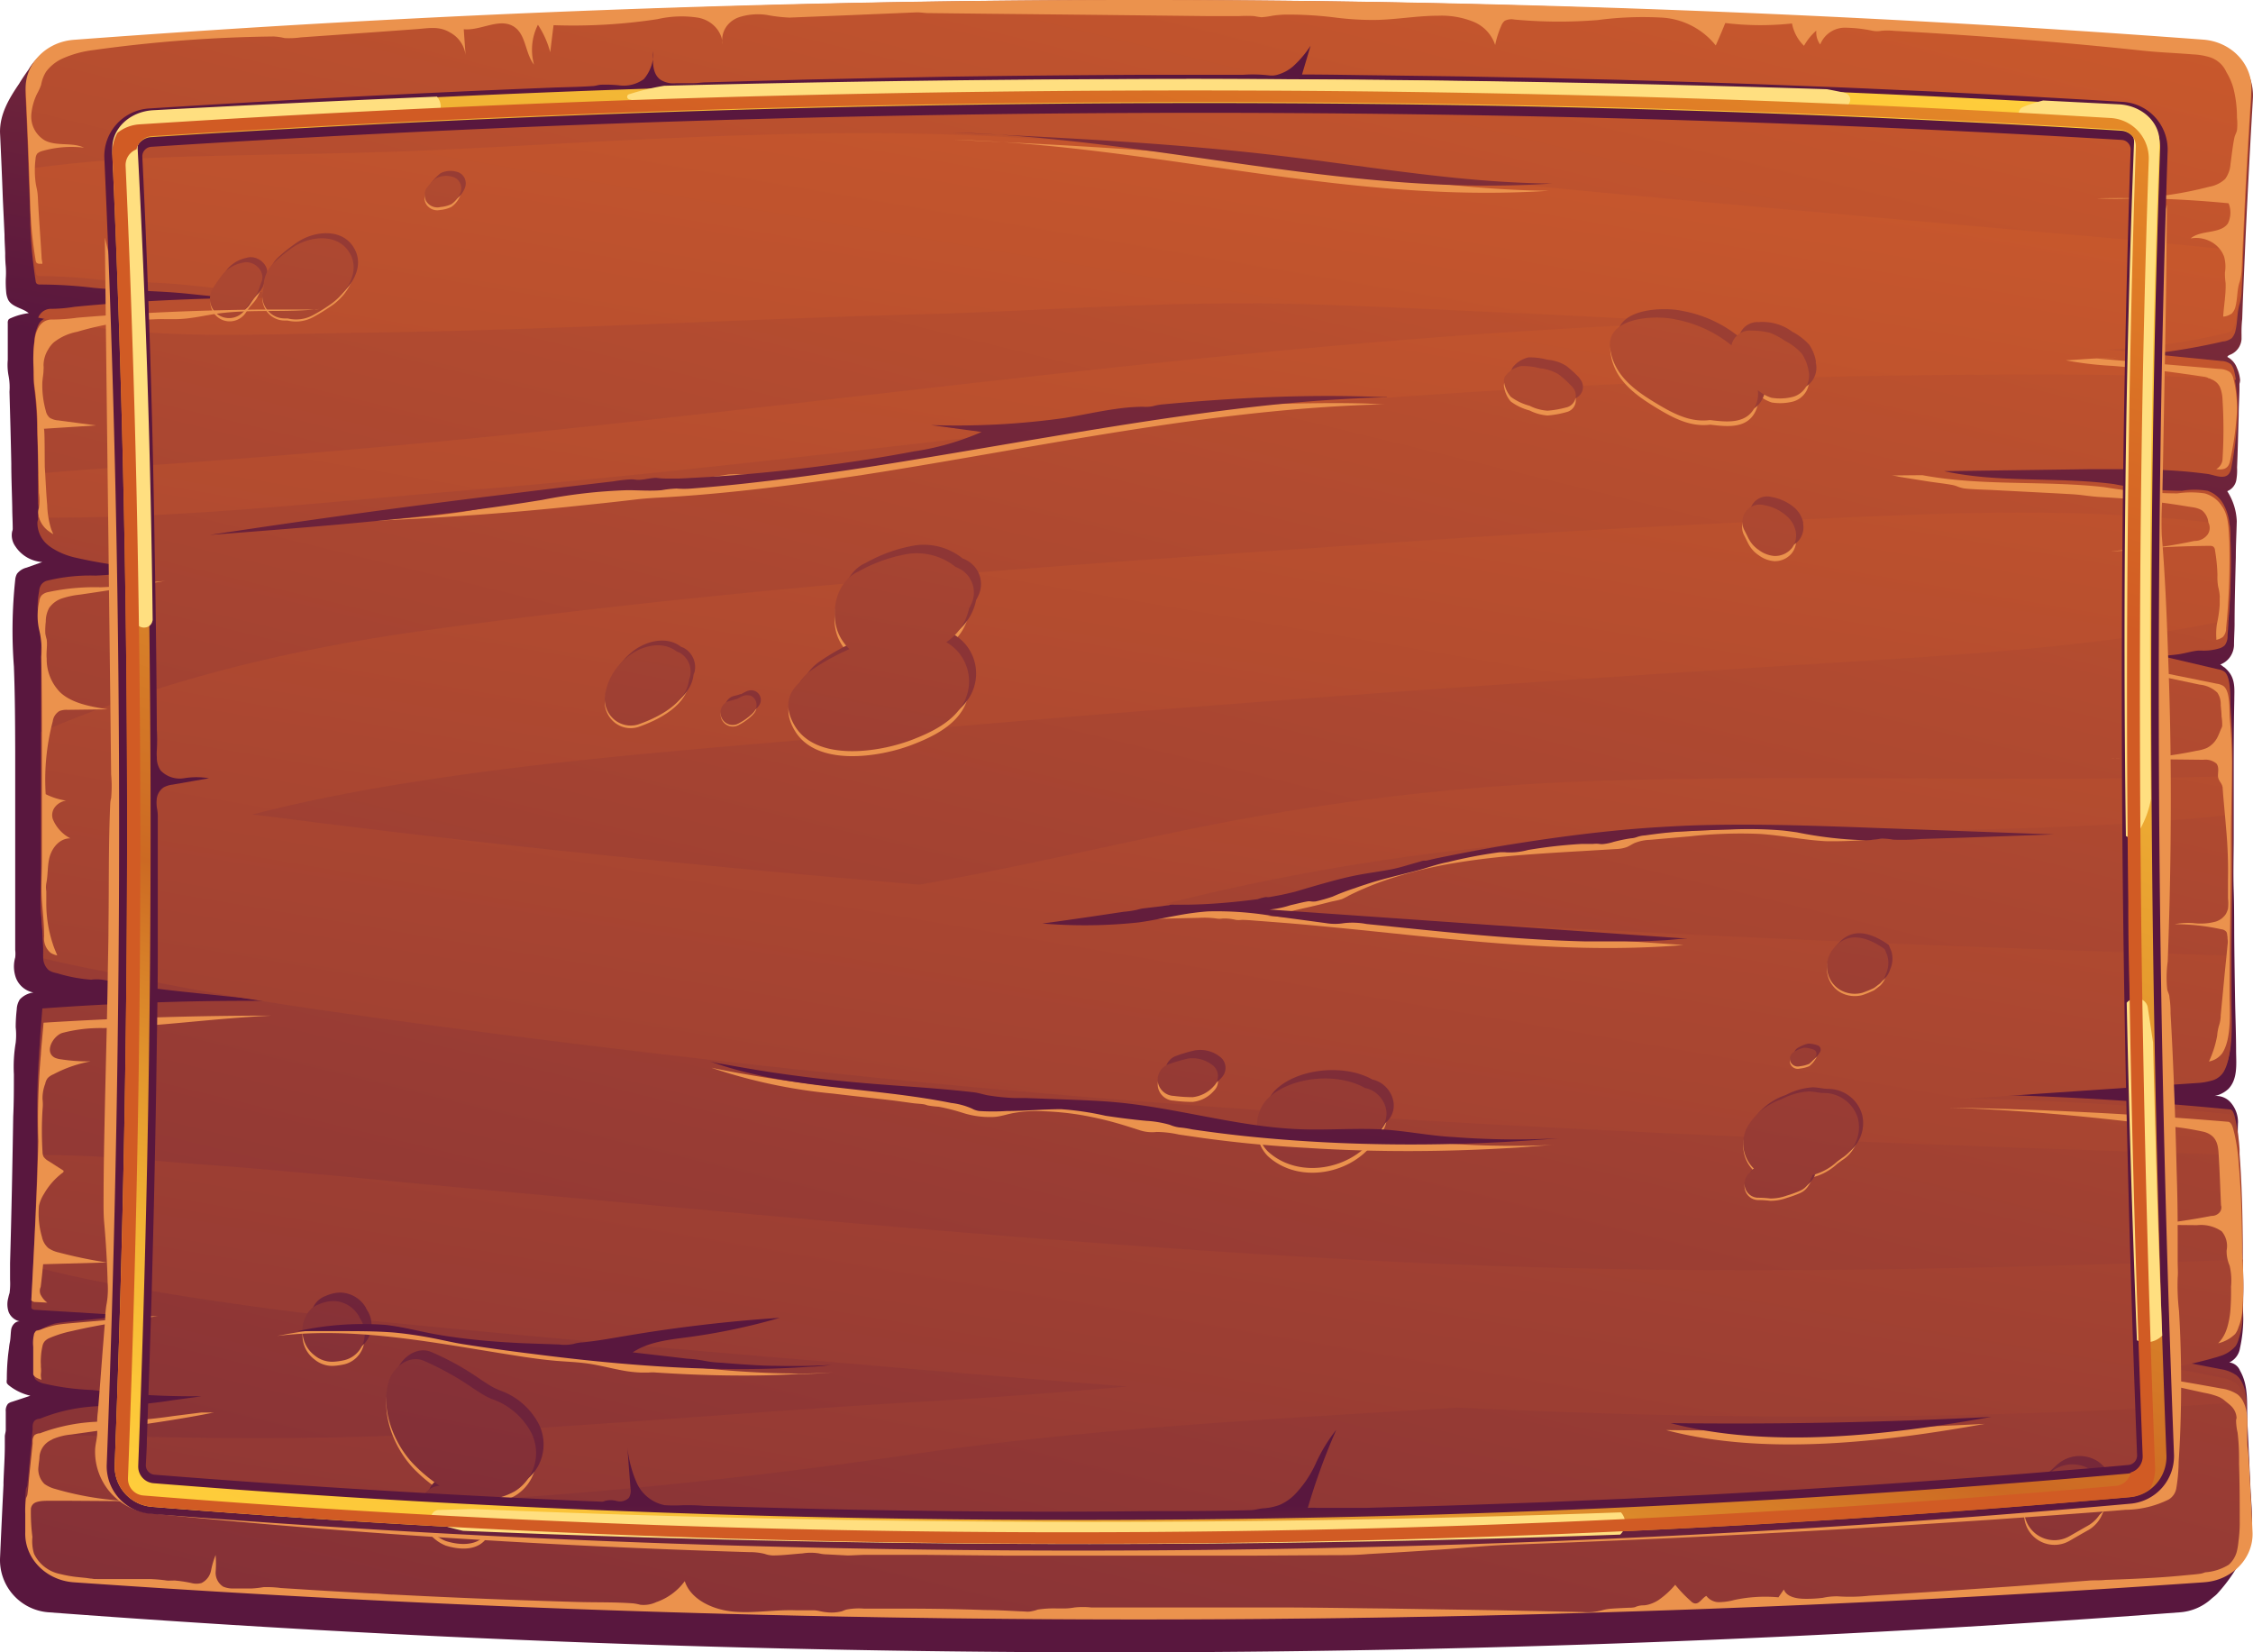 <svg xmlns="http://www.w3.org/2000/svg" xmlns:xlink="http://www.w3.org/1999/xlink" width="1011.89" height="742.067" viewBox="0 0 1011.89 742.067"><defs><linearGradient id="a" x1="0.748" y1="-0.496" x2="0.542" y2="0.33" gradientUnits="objectBoundingBox"><stop offset="0" stop-color="#cf5c2b"/><stop offset="1" stop-color="#59173e"/></linearGradient><linearGradient id="b" x1="0.722" y1="-0.183" x2="0.078" y2="1.804" xlink:href="#a"/><linearGradient id="c" x1="0.679" y1="-0.182" x2="0.032" y2="2.192" xlink:href="#a"/><linearGradient id="d" x1="0.885" y1="-0.94" x2="0.281" y2="1.363" xlink:href="#a"/><linearGradient id="e" x1="0.764" y1="-0.474" x2="0.159" y2="1.823" xlink:href="#a"/><linearGradient id="f" x1="1.069" y1="-1.545" x2="0.445" y2="0.787" xlink:href="#a"/><linearGradient id="g" x1="0.5" y1="1.113" x2="0.5" y2="0.967" xlink:href="#a"/><linearGradient id="h" x1="0.768" y1="-0.075" x2="0.23" y2="1.072" gradientUnits="objectBoundingBox"><stop offset="0" stop-color="#ffce3b"/><stop offset="0.11" stop-color="#fbc639"/><stop offset="0.29" stop-color="#f0b134"/><stop offset="0.5" stop-color="#df8e2c"/><stop offset="0.69" stop-color="#cc6923"/><stop offset="0.69" stop-color="#cc6a23"/><stop offset="0.79" stop-color="#e2952d"/><stop offset="0.87" stop-color="#f2b435"/><stop offset="0.95" stop-color="#fcc739"/><stop offset="1" stop-color="#ffce3b"/></linearGradient><linearGradient id="i" x1="0.93" y1="-0.469" x2="0.625" y2="0.215" gradientUnits="objectBoundingBox"><stop offset="0" stop-color="#ffca2b"/><stop offset="1" stop-color="#d15b24"/></linearGradient></defs><g transform="translate(0 0)" style="isolation:isolate"><g transform="translate(0 0)"><path d="M1011.494,683.363c0-5-.471-9.948-.728-14.944l-1.157-24.807-.257-5.978c-.3-7.6.643-15.456-3.3-22.331a5.952,5.952,0,0,0-4.8-3.672,8.542,8.542,0,0,0,4.8-6.49,62.394,62.394,0,0,0,1.457-12.6c0-3.586-.257-7.216-.385-10.76s-.3-8.155-.429-12.254c-.3-8.155-.557-16.353-.814-24.551s-.514-16.31-.729-24.466v-4.27c0-4.27-.214-8.539,0-12.51a13.421,13.421,0,0,0-3.042-8.54,8.583,8.583,0,0,0-7.584-3.2,12.871,12.871,0,0,0,6.213-3.117c4.284-4.27,3.642-11.058,3.556-16.695,0-8.07-.343-16.14-.471-24.209s-.257-16.14-.343-24.167,0-16.1-.257-24.124,0-15.969,0-24v-23.91c0-12.51,0-24.935.257-37.445,0-4.91.643-9.351-2.828-13.279a14.964,14.964,0,0,0-1.671-1.623c-.257,0-1.543-1.281-1.885-1.2a9.371,9.371,0,0,0,5.356-4.953,9.838,9.838,0,0,0,.9-3.629c0-3.031.214-6.106.257-9.18,0-9.949.3-20.324.557-30.443,0-5.38.3-10.8.429-16.182a26.751,26.751,0,0,0-4.285-13.492,6.668,6.668,0,0,0,4.027-4.7,25.144,25.144,0,0,0,.386-5.935c.343-7.685.471-15.414.728-23.142,0-3.885.257-7.728.343-11.614V172.15a7.16,7.16,0,0,0,.3-1.665,16.648,16.648,0,0,0-1.457-5.551,9.02,9.02,0,0,0-4.285-4.868c.257-.64.985-.9,1.628-1.153a8.155,8.155,0,0,0,4.756-6.832V149.99a54.689,54.689,0,0,1,.3-7l.257-7.429q.642-15.456,1.328-30.87,1.414-30.272,3.214-60.587a23.425,23.425,0,0,0-21.423-24.807,5972.394,5972.394,0,0,0-957.362,0,23.554,23.554,0,0,0-4.543.811,37.717,37.717,0,0,0-11.354,5.508,20.765,20.765,0,0,0-4.285,5.294c-1.5,2.135-3,4.27-4.285,6.447C4.043,44.015-.242,51.189.015,59.515Q.744,74.629,1.3,89.787L2.029,105.2c0,2.733.214,5.465.3,8.2a58.205,58.205,0,0,0,.257,6.106,38.293,38.293,0,0,1,0,5.423,51.57,51.57,0,0,0,.214,6.319,9.965,9.965,0,0,0,.943,3.288c1.8,3.16,6.3,3.544,9.169,5.85a28.227,28.227,0,0,0-8.1,2.263,2.4,2.4,0,0,0-1.028.683,2.767,2.767,0,0,0-.3,1.58V161.39a25.786,25.786,0,0,0,.343,7.045,27.488,27.488,0,0,1,.428,7.259c.3,10.76.6,21.349.814,32.279,0,6.618.3,13.193.428,19.811,0,3.117.214,6.234.214,9.351a3.277,3.277,0,0,1-.257,1.281,8.516,8.516,0,0,0,1.414,6.661A15.649,15.649,0,0,0,19,252.164l-7.07,2.519a7.758,7.758,0,0,0-4.285,2.733,6.729,6.729,0,0,0-.814,2.733A214.063,214.063,0,0,0,6.228,299c.514,12.809.557,25.618.6,38.684v88.725a14.424,14.424,0,0,1,0,3.33,15.022,15.022,0,0,0,.257,9.009,10.572,10.572,0,0,0,7.927,6.746,10.081,10.081,0,0,0-6.127,3.117A9.029,9.029,0,0,0,7.514,453.1a70.677,70.677,0,0,0-.471,7.984,31.486,31.486,0,0,1,0,6.96,65.018,65.018,0,0,0-.814,14.175c0,6.319,0,12.809-.3,19q-.257,16.438-.6,32.877t-.814,32.962v7.387A32.339,32.339,0,0,1,4.3,580.42a19.5,19.5,0,0,0-.6,2.263,10.766,10.766,0,0,0,.171,6.276,6.936,6.936,0,0,0,5.4,4.27c-2.142-.47-4.028,1.665-4.285,3.8s-.214,3.843-.6,5.721a21.281,21.281,0,0,0-.343,2.391c-.214,1.58-.428,3.117-.557,4.7-.3,3.16-.428,6.319-.428,9.479a4.256,4.256,0,0,0,0,1.58,4.277,4.277,0,0,0,1.028,1.11,24.158,24.158,0,0,0,9.555,4.569l-8.269,2.733a4.764,4.764,0,0,0-1.8.9,4.813,4.813,0,0,0-.985,3.459c0,2.775,0,5.508,0,8.24,0,1.025-.386,1.879-.428,2.861v4.27c0,5.508-.428,11.016-.6,16.524v1.153Q.744,682.893.015,699.459a23.513,23.513,0,0,0,21.766,24.38,6380.979,6380.979,0,0,0,957.406,0,23.605,23.605,0,0,0,13.925-5.977c.771-.726,1.8-1.409,2.571-2.22a73.6,73.6,0,0,0,12.854-19.342,30.393,30.393,0,0,0,2.956-12.937Z" transform="translate(0.005 0.246)" fill="url(#a)"/><path d="M980.908,709.305a6372.766,6372.766,0,0,1-956.663,0A23.615,23.615,0,0,1,2.5,684.845c0-2.822,0-5.645,0-8.552a48.179,48.179,0,0,1,.257-7.056c0-.855.557-1.5.685-2.309a15.166,15.166,0,0,1,.257-2.395c.214-1.967.343-3.934.514-5.858.514-5.516,1.07-11.033,1.584-16.549v-1.5a4.572,4.572,0,0,1,.771-2.48,3.727,3.727,0,0,1,2.483-.984,77.357,77.357,0,0,1,28.642-5.687,210.368,210.368,0,0,0,31.125-2.651l12.844-1.753H77.376c-9.462,0-18.966-.385-28.428-1.154-5.437-.428-10.875-.984-16.269-1.668a113.288,113.288,0,0,1-22.605-3.079c-2.055-.77-3.425-1.668-3.468-2.822V605.222a20.758,20.758,0,0,1,.428-6.543c1.07-1.881.514-.9,2.612-1.753a33.033,33.033,0,0,1,6.122-2.523c2.4-.47,4.838-.684,7.321-.941l26.245-2.609-6.722-.428-30.7-1.881-4.881-.3a2.1,2.1,0,0,1-1.8-.77,3.033,3.033,0,0,1,0-.9c.3-6.714.6-13.385.942-20.1.728-16.421,1.456-32.884,1.8-49.348v-6.714a406.814,406.814,0,0,1,1.07-42.249c0-1.326,1.156-15.266,1.113-15.266,31.767-2.309,63.621-3.506,95.517-3.421h7.835l-2.526-.214h0q-18.8-1.882-37.59-3.891c-6.765-.727-13.443-1.5-20.122-2.48-5.437-.77-10.746-2.053-16.183-2.908a19.976,19.976,0,0,0-5.052,0,69.047,69.047,0,0,1-15.242-2.908,9.191,9.191,0,0,1-1.156-.257,8.226,8.226,0,0,1-2.654-1.155,7.735,7.735,0,0,1-2.44-5.773,19.691,19.691,0,0,1,0-2.224c0-5.9-.557-11.5-.942-17.362-.385-6.756,0-13.47,0-20.227V292.2a46.172,46.172,0,0,0-.856-12.829,35.537,35.537,0,0,1,0-13.941,5.9,5.9,0,0,1,.985-2.951,5.094,5.094,0,0,1,2.312-1.625,80.752,80.752,0,0,1,22.049-2.352A136.891,136.891,0,0,0,55.712,255.9a14.769,14.769,0,0,0,3-.556,214.307,214.307,0,0,1-34.251-5.046,32.9,32.9,0,0,1-10.1-4.276,17.129,17.129,0,0,1-1.67-1.24,12.824,12.824,0,0,1-4.709-9.151,5.424,5.424,0,0,1,0-1.2,6.279,6.279,0,0,1,.257-1.155,26.866,26.866,0,0,0,0-7.184L8.189,215.23c0-6.8,0-13.6-.385-20.4a161.537,161.537,0,0,0-1.2-19.885c-.471-3.293-.257-6.671-.428-10.006a72.61,72.61,0,0,1,.428-12.187A17.943,17.943,0,0,1,8.232,146.3h0a6.122,6.122,0,0,1,5.266-3.891,69.268,69.268,0,0,0,11.089-.9q12.33-1.2,24.66-1.967c16.826-1.112,33.737-1.71,50.648-1.967H125.84c7.407,0,14.856-.257,22.263,0q-23.847-1.24-47.608-3.25c-8.22-.727-16.483-1.5-24.746-2.395-14.043-1.454-28.6-1.326-42.385-2.651a206.9,206.9,0,0,0-23.034-1.5H9.046a2.271,2.271,0,0,1-1.413-.385,2.308,2.308,0,0,1-.471-1.2,210.185,210.185,0,0,1-2.4-25.315c0-6.885-.428-13.812-.685-20.7Q3.523,61.97,2.666,43.8a23.529,23.529,0,0,1,21.407-24.5,5954.035,5954.035,0,0,1,956.836-.086,23.528,23.528,0,0,1,21.406,24.845q-1.541,25.23-2.783,50.417c-.342,7.355-.642,14.71-.985,22.065,0,4.276-.385,8.852-.557,13.342a27.693,27.693,0,0,1-.9,6.5c-1.242,3.806-.942,8-1.884,11.973a7.266,7.266,0,0,1-1.67,3.464,7.84,7.84,0,0,1-3.511,1.5h-.342a276.409,276.409,0,0,1-43.926,6.585c-2.74.214-5.437.342-8.177.428l51.376,5.046a7.241,7.241,0,0,1,4.281,1.5,6.881,6.881,0,0,1,1.5,3.25,35.381,35.381,0,0,1,.685,3.592,78.428,78.428,0,0,1,.728,12.829,172.335,172.335,0,0,1-2.911,23.819c-.771,3.763-3.168,4.02-5.737,3.592-1.67-.3-3.425-.9-4.881-1.112-4.024-.513-8.092-.984-12.159-1.283-8.177-.641-16.354-.812-24.532-.855H929.918l-66.446.9h.856c24.875,5.388,50.862,2.48,76.165,5.773a164.808,164.808,0,0,0,30.654,3.036,34.291,34.291,0,0,1,11.474,0,12.84,12.84,0,0,1,7.193,6.115,23.113,23.113,0,0,1,2.783,10.605c0,2.138.214,4.276.343,6.286A322.771,322.771,0,0,1,992,279.245c0,2.1-.3,4.276-.385,6.329a6.879,6.879,0,0,1-1.284,4.276A6.167,6.167,0,0,1,987.5,291.3h0a24.645,24.645,0,0,1-7.064.9,19.832,19.832,0,0,0-2.184,0c-2.783.257-5.651,1.2-8.563,1.625a75.975,75.975,0,0,1-8.263.684l3.3.77,22.862,5.345a6.213,6.213,0,0,1,2.783,1.155c3,2.78,2.312,12.273,2.611,15.865.557,6.927.813,13.9.9,20.825V377.6c0,16.848-.342,33.611-.471,50.46v22.45c0,7.483,1.028,21.766-3.125,28.993a8.906,8.906,0,0,1-5.566,3.934,29.189,29.189,0,0,1-6.422,1.026q-51.975,3.421-103.822,6.928h1.242c39.046.77,78.091,3.079,116.923,6.842,1.841,0,2.4,4.276,2.7,5.474a92.834,92.834,0,0,1,1.67,12.4c0,.684,0,1.454,0,2.138,1.028,13.3,1.327,26.641,1.455,39.983v8.724a209.2,209.2,0,0,1-.257,23.776,30.327,30.327,0,0,1-1.541,6.97,11.142,11.142,0,0,1-1.37,3.207,14.6,14.6,0,0,1-7.15,4.533c-.942.342-1.927.6-2.868.855-6.422,1.71-12.844,3.079-19.48,4.276l1.927.385c6.893,1.24,13.829,2.566,20.765,3.934a16.706,16.706,0,0,1,7.15,2.78,9.536,9.536,0,0,1,2.483,3.207,15.806,15.806,0,0,1,1.541,4.747l.257,1.711c.642,5.6-.257,11.118.385,16.677.343,2.865.514,5.687.642,8.552.3,5.516.514,11.075.813,16.592s.471,9.921.685,14.881a23.442,23.442,0,0,1-21.535,25.273Z" transform="translate(8.85 0.002)" fill="url(#b)"/><path d="M997.11,67.857c0,4.337-.385,8.977-.556,13.531a28.443,28.443,0,0,1-.9,6.592c-1.241,3.86-.941,8.11-1.883,12.143a7.409,7.409,0,0,1-1.669,3.513,7.78,7.78,0,0,1-3.51,1.518h-.342a272.666,272.666,0,0,1-43.914,6.679c-2.739.217-5.436.347-8.175.434l51.361,5.118a7.173,7.173,0,0,1,4.28,1.518,7.023,7.023,0,0,1,1.5,3.3,36.305,36.305,0,0,1,.685,3.643c-22.214-1.475-44.556-2.125-67.326-2.3a4022.017,4022.017,0,0,0-487.333,26.629c-80.894,9.237-161.66,18.952-242.811,25.544-62.361,5.161-126.477,12.49-189.694,12.013a6.448,6.448,0,0,1,.257-1.171,27.638,27.638,0,0,0,0-7.286l-.128-11.319c26.023-2.342,52.217-3.73,78.24-5.768q69.209-5.161,138.248-12.23c164.142-16.784,327.214-40.16,492.213-48.313,12.027-.564,24.054-1.128,36.081-1.6-30.774-1.735-61.591-3.383-92.365-4.684-41.26-1.821-82.692-4.337-124.123-3.773-43.058.39-85.987,3.556-129,4.727-85.6,2.3-170.819,7.329-256.379,8.414-42.287.564-86.159,3.166-128.018-4.033-5.008-.867-9.973-1.778-14.895-2.776a6.13,6.13,0,0,1,5.265-3.947A68.282,68.282,0,0,0,23.3,93.054q12.327-1.214,24.653-1.995c16.821-1.128,33.727-1.735,50.634-1.995h25.937c7.4,0,14.852-.26,22.257,0q-23.84-1.258-47.595-3.3c-8.218-.737-16.478-1.518-24.739-2.429-14.039-1.475-28.591-1.344-42.373-2.689-7.576-.867-15.28-1.258-22.984-1.388H7.8a2.246,2.246,0,0,1-1.412-.39,2.36,2.36,0,0,1-.471-1.214,216.165,216.165,0,0,1-2.4-25.674C3.525,45,3.1,37.975,2.84,30.993c14.6-1.908,29.276-3.47,44-4.337,48.322-2.342,96.816-1.821,145.181-4.337,83.762-4.077,168.679-10.452,252.526-5.334,83.205,5.074,166.068,15.439,249.06,23.289,86.587,8.2,173.216,15.656,259.846,23.333C968.005,65.168,982.558,66.512,997.11,67.857ZM993.557,461.17c-.3-1.3-.856-5.378-2.7-5.551-38.821-3.816-77.855-6.158-116.89-6.939H872.73q51.918-3.513,103.793-7.026a28.8,28.8,0,0,0,6.42-1.041,8.907,8.907,0,0,0,5.564-3.99c4.28-7.329,3.125-21.294,3.125-29.4V384.45c-159.434-4.944-318.826-12.1-477.917-23.419,6.763-1.691,13.525-3.3,20.331-4.9a1019.34,1019.34,0,0,1,183.4-24.807c91.68-4.337,183.831-.39,274.869-10.192V303.784c-94.162,2.992-188.325-.824-282.487,2.125a1084.342,1084.342,0,0,0-176.255,19.863c-43.657,8.674-87.015,19.169-130.843,26.8q-83.462-7.026-166.924-15.873-63.046-6.722-126.049-14.876l-6.677-.737c24.1-6.245,48.665-10.929,73.019-14.745,66.641-10.5,134.4-15.179,201.55-21.164C521.718,272.168,666,262.106,810.326,253.086c60.649-3.816,121.084-7.069,180.278-19.343a332.208,332.208,0,0,0,.942-36.343,39.759,39.759,0,0,0-.343-6.375c-52.089-6.9-104.777-6.245-157.679-3.99-73.49,3.166-146.936,6.852-220.34,12.057-144.668,9.932-290.448,19.473-434.174,39.552-59.28,8.327-116.333,22.031-170.691,45.364v61.237c0,6.852-.471,13.661,0,20.514.385,5.942.942,11.623.942,17.608a20.259,20.259,0,0,0,0,2.255c13.44,3.426,27.35,5.725,40.575,8.674,37.665,7.98,75.544,13.488,113.68,18.735q116.376,15.916,233.266,27.583c153.356,15.136,307.655,22.682,461.61,28.667q68.482,2.6,136.964,4.64a95.341,95.341,0,0,0-1.8-12.751Zm3.21,118.788a9.65,9.65,0,0,0-2.482-3.253,16.564,16.564,0,0,0-7.148-2.819c-6.934-1.388-13.867-2.732-20.759-3.99l-1.926-.39a168.185,168.185,0,0,0,19.475-4.337c.941-.26,1.926-.52,2.868-.867a14.573,14.573,0,0,0,7.148-4.6,11.4,11.4,0,0,0,1.37-3.253,31.136,31.136,0,0,0,1.541-7.069,215.292,215.292,0,0,0,.257-24.113v-4.337c-127.034,4.727-253.853,7.373-380.93,1-139.532-6.982-279.063-20.427-418.167-33.177-39.762-3.643-79.4-7.806-119.2-10.669-23.027-1.691-47.766-4.337-71.991-4.077-.342,16.7-1.07,33.394-1.8,50.048,17.12,4.64,34.583,7.893,50.762,10.625,35.782,6.028,71.478,10.8,107.6,14.4,70.579,7.026,141.244,13.011,211.951,18.909q60.478,5.247,121,9.975c-29.362,2.515-58.723,4.857-88.17,6.549-75.844,4.337-151.559,11.233-227.445,14.919-58.638,2.862-117.1,1.475-175.485,0v1.518c-.514,5.595-1.07,11.189-1.584,16.784a56.627,56.627,0,0,1-.514,5.941c55.9,9.888,113.765,9.411,170.306,6.9,75.972-3.383,151.216-11.276,226.461-22.248,79.268-11.623,160.547-15.743,240.542-20.644l4.28-.26c52.26,2.515,104.563,4.033,156.994,3.99,65.785,0,131.4-1.648,196.885-6.635a16.175,16.175,0,0,0-1.841-4.814Z" transform="translate(10.204 44.736)" fill="url(#c)"/><path d="M157.209,611.824a31.405,31.405,0,0,1-15.871,3.861,12.366,12.366,0,0,1,3.724,3.991,10.325,10.325,0,0,1,0,10.368c-3.936,6.507-12.273,6.073-18.706,4.078a17.763,17.763,0,0,1-11.3-16.268,9.087,9.087,0,0,1,8.464-8.676,70.681,70.681,0,0,1-11.342-9.327c-9.1-9.327-15.574-25.378-11.258-38.392,2.031-5.9,8.887-11.366,15.49-8.676A123.925,123.925,0,0,1,138.8,565.276c1.989,1.258,3.894,2.516,5.967,3.644.973.521,4.825,2.126,1.989.954A31.567,31.567,0,0,1,164.4,584.451a20.393,20.393,0,0,1,1.969,15.224,19.893,19.893,0,0,1-9.164,12.149ZM88.225,534.909A13.5,13.5,0,0,1,87.209,533a13.474,13.474,0,0,0-11.681-6.681,17.379,17.379,0,0,0-6.433,1.562,9.768,9.768,0,0,0-4.74,3.731,14.215,14.215,0,0,0-1.9,11.843,13.532,13.532,0,0,0,4.867,7.028,12.5,12.5,0,0,0,8.21,2.907,28.952,28.952,0,0,0,5.459-.781,11.858,11.858,0,0,0,7.9-7.012A12.328,12.328,0,0,0,88.225,534.909Zm672.318-91.534a15.924,15.924,0,0,0-15.109-11.5c-2.455,0-4.528-.737-7.195-.737a30,30,0,0,0-11.892,3.47A28.433,28.433,0,0,0,710.9,447.019a15.769,15.769,0,0,0,2.92,18.827c-.8.824-1.608,1.605-2.539,2.429a6.409,6.409,0,0,0-1.2,6.816,6.135,6.135,0,0,0,5.64,3.812,46.1,46.1,0,0,1,5.46.347,21.067,21.067,0,0,0,7.364-1.3,49.409,49.409,0,0,0,5.883-2.126,8.194,8.194,0,0,0,3.386-2.646c.3-.347,2.455-3.644,1.1-2.256a4.366,4.366,0,0,0,1.227-2.213,25.58,25.58,0,0,0,11.088-6.073l2.116-1.562a16.354,16.354,0,0,0,7.195-17.7Zm-20.1-31.061a12.421,12.421,0,0,0-4.232-.781,17.5,17.5,0,0,0-4.529,1.952,3.557,3.557,0,0,0-1.481,4.338,3.613,3.613,0,0,0,4.232,2.039,14.4,14.4,0,0,0,4.232-1.084,11.828,11.828,0,0,0,2.751-3.08,2.121,2.121,0,0,0,.426-1.968,2.057,2.057,0,0,0-1.4-1.416Zm33.265-42.21c-.381-.954-.762-1.909-1.185-2.863-8.93-6.247-16.04-6.9-21.415-1.952a16.013,16.013,0,0,0-2.836,3.514,12.455,12.455,0,0,0-1.284,9.275,12.161,12.161,0,0,0,5.516,7.47,13.211,13.211,0,0,0,10.073,1.3,49.663,49.663,0,0,0,5.248-2.169l2.624-2a10.319,10.319,0,0,0,2.666-4.338,11.805,11.805,0,0,0,.592-8.243ZM738.324,108.473a19.524,19.524,0,0,0-3.089-7.678,26.81,26.81,0,0,0-7.406-5.683,22.133,22.133,0,0,0-15.066-4.642,8.489,8.489,0,0,0-8.888,6.594,57.02,57.02,0,0,0-25.393-11.67c-8.845-1.909-30.895-1.085-29.075,13.014,1.439,11.149,9.607,17.873,18.791,23.6s16.929,9.8,26.028,8.676c7.618.911,16.929,2.039,20.568-6.637a12.6,12.6,0,0,0,.931-6.811,18.04,18.04,0,0,0,6.052,3.471,23.591,23.591,0,0,0,9.692-.434,9.87,9.87,0,0,0,6.856-11.8Zm-106.1,7.375a46.208,46.208,0,0,0-6.052-5.553,19.345,19.345,0,0,0-8.464-2.776,28.94,28.94,0,0,0-8.464-1.041,12.625,12.625,0,0,0-6.6,3.861,3.794,3.794,0,0,0-.973,3.774,13.148,13.148,0,0,0,2.92,6.16,24.781,24.781,0,0,0,8.464,4.034,21.3,21.3,0,0,0,8.083,2.256,44.578,44.578,0,0,0,8.887-1.648,5.366,5.366,0,0,0,3.627-3.889A5.514,5.514,0,0,0,632.225,115.848ZM732.611,180.92a12.331,12.331,0,0,0-4.232-7.158,20.919,20.919,0,0,0-10.03-4.6,7.823,7.823,0,0,0-8.8,11.453l1.566,3.167a14.159,14.159,0,0,0,4.867,5.553,13.342,13.342,0,0,0,6.983,2.646,9.8,9.8,0,0,0,7.872-3.6,9.415,9.415,0,0,0,1.778-7.5ZM539.117,430.708c-12.7-7.245-33.6-4.989-43.633,4.729a17,17,0,0,0,0,23.73c14.6,13.448,40.205,7.678,49.431-8.936l.55-.521c7.025-6.551,2.031-17.439-6.348-19.044ZM470.133,420.08a14.2,14.2,0,0,0-10.623-2.516,65.359,65.359,0,0,0-8.168,2.343,7.373,7.373,0,0,0-5.248,8.025,7.465,7.465,0,0,0,7.195,6.334,63.051,63.051,0,0,0,8.464.564,14.651,14.651,0,0,0,9.522-4.989,6.249,6.249,0,0,0,1.827-5.2,6.169,6.169,0,0,0-2.97-4.608ZM82.6,53.9c-5.671-8.242-17.775-6.637-25.012-1.648A61.122,61.122,0,0,0,48.7,59.322a15.178,15.178,0,0,0-4.021,7.809l-.508,3.644q.444-2.082,0,.39A10.482,10.482,0,0,0,46,79.973a9.944,9.944,0,0,0,7.9,3.946h1.354A16.147,16.147,0,0,0,66.683,82.4a79.381,79.381,0,0,0,7.11-4.338C81.5,73.378,88.775,62.923,82.6,53.9ZM34.942,59.235a15.175,15.175,0,0,0-8.464,4.729,51.742,51.742,0,0,0-4.74,7.288,8.667,8.667,0,0,0,14.982,8.72c.55-.824,1.1-1.605,1.693-2.386h0a15.412,15.412,0,0,0,1.1-1.258,13.766,13.766,0,0,0,3.174-5.249c.3-.911.593-1.865.931-2.776C45.734,62.836,39.851,57.8,34.942,59.235Zm94.123-38.609a10.054,10.054,0,0,0-7.11.607,19.265,19.265,0,0,0-3.64,3.6,5.7,5.7,0,0,0-.846,6.811,5.9,5.9,0,0,0,6.348,2.6,13.781,13.781,0,0,0,4.952-1.345A11.037,11.037,0,0,0,133,27.177a5.408,5.408,0,0,0-.561-4.119,5.172,5.172,0,0,0-3.291-2.432ZM361.2,215.451a7.979,7.979,0,0,0,.677-1.345,12.1,12.1,0,0,0-4.232-16.181,19.506,19.506,0,0,0-2.539-1.215,27.728,27.728,0,0,0-21.161-5.856,69.276,69.276,0,0,0-22.346,7.9c-10.03,4.338-12.95,18.48-9.1,27.677a22.169,22.169,0,0,0,4.994,7.2,102.514,102.514,0,0,0-16.421,9.2,21.422,21.422,0,0,0-5.586,5.64c-5.375,4.728-7.533,11.106-2.412,19.695,9.734,16.268,37.793,11.93,52.394,6.377,8.845-3.384,18.96-8.156,23.573-16.919a20.345,20.345,0,0,0-7.914-27.027,24.091,24.091,0,0,0,10.157-15.14Zm-98.4,38c-2.455-.564-3.851.607-5.883,1.605h-1.1a20.094,20.094,0,0,1-2.158.607,5.278,5.278,0,0,0-3.379,2.822,5.5,5.5,0,0,0-.133,4.466,5.593,5.593,0,0,0,3.3,3.018,5.423,5.423,0,0,0,4.4-.415,26.635,26.635,0,0,0,4.613-3.037c1.651-1.388,3.6-3.08,3.386-5.509A4.3,4.3,0,0,0,262.8,253.453Zm-31.487-19.218-1.354-.564c-6.814-5.293-16.929-2.256-22.938,3.21a27.191,27.191,0,0,0-8.972,15.14,12.129,12.129,0,0,0,3.186,11.628,11.436,11.436,0,0,0,11.458,2.818c9.184-3.167,21.669-9.587,22.854-20l.381-1.171A9.769,9.769,0,0,0,231.314,234.235ZM871,610.306a14.428,14.428,0,0,0-6.771-8.676,15.116,15.116,0,0,0-17.86,2.3l-7.321,6.681a13.62,13.62,0,0,0,16.505,21.344c2.92-1.692,5.841-3.384,8.8-5.032A15.128,15.128,0,0,0,871,610.306Z" transform="translate(73.93 60.04)" fill="#eb924d"/><path d="M158.955,608.625a31.4,31.4,0,0,1-15.873,3.862,12.37,12.37,0,0,1,3.725,3.993,10.331,10.331,0,0,1,0,10.372c-3.936,6.509-12.317,6.075-18.708,4.123a17.81,17.81,0,0,1-11.3-16.187,9.1,9.1,0,0,1,8.465-8.9,70.462,70.462,0,0,1-11.174-9.287c-9.143-9.287-15.661-25.474-11.3-38.189,2.032-5.9,8.889-11.326,15.449-8.679a122.828,122.828,0,0,1,22.433,12.5c1.947,1.258,3.852,2.56,5.926,3.645,1.016.521,4.868,2.126,1.989.955a31.4,31.4,0,0,1,17.65,14.581A20.362,20.362,0,0,1,168.1,596.57a19.853,19.853,0,0,1-9.149,12.055ZM89.962,531.683a11.408,11.408,0,0,1-1.016-1.866,13.626,13.626,0,0,0-11.725-6.726,17.375,17.375,0,0,0-6.391,1.562,9.894,9.894,0,0,0-4.783,3.732,14.357,14.357,0,0,0-1.862,11.847,13.324,13.324,0,0,0,4.825,7.03,12.5,12.5,0,0,0,8.211,2.907,28.945,28.945,0,0,0,5.5-.781,11.861,11.861,0,0,0,7.9-7.014,12.334,12.334,0,0,0-.66-10.691ZM760.97,443.111a15.926,15.926,0,0,0-15.111-11.5c-2.455,0-4.529-.694-7.2-.694a29.947,29.947,0,0,0-11.894,3.428,28.439,28.439,0,0,0-15.449,12.411,15.777,15.777,0,0,0,2.921,18.834,34.587,34.587,0,0,1-2.54,2.43,6.411,6.411,0,0,0-1.241,6.853,6.135,6.135,0,0,0,5.686,3.822,46.019,46.019,0,0,1,5.46.3,20.118,20.118,0,0,0,7.365-1.3c1.947-.694,4.021-1.259,5.884-2.127a8.487,8.487,0,0,0,3.386-2.6c.3-.391,2.455-3.689,1.1-2.3a4.367,4.367,0,0,0,1.227-2.213,25.581,25.581,0,0,0,11.09-6.076l2.116-1.562a16.273,16.273,0,0,0,7.2-17.706Zm-20.105-31.072a11.462,11.462,0,0,0-4.233-.738,16.031,16.031,0,0,0-4.529,1.909,3.5,3.5,0,0,0,2.751,6.379,14.388,14.388,0,0,0,4.233-1.085,11.181,11.181,0,0,0,2.751-3.081,2.121,2.121,0,0,0,.459-2A2.056,2.056,0,0,0,740.865,412Zm33.269-42.181c-.381-1-.8-1.953-1.185-2.908-8.931-6.249-16.042-6.9-21.417-1.909a13.855,13.855,0,0,0-2.836,3.472,12.462,12.462,0,0,0-1.284,9.279,12.165,12.165,0,0,0,5.516,7.472,13.209,13.209,0,0,0,10.074,1.3,49.651,49.651,0,0,0,5.248-2.17l2.624-2a10.324,10.324,0,0,0,2.667-4.34,11.946,11.946,0,0,0,.593-8.245ZM740.273,105.14a18.8,18.8,0,0,0-3.048-7.725,26.816,26.816,0,0,0-7.577-5.815,22.323,22.323,0,0,0-15.111-4.34,8.491,8.491,0,0,0-8.846,6.6,56.683,56.683,0,0,0-25.4-11.63c-8.846-1.953-30.9-1.128-29.079,13.019,1.439,11.153,9.566,17.879,18.793,23.608s16.931,9.808,26.031,8.679c7.577.911,16.931,2.04,20.571-6.64a12.563,12.563,0,0,0,.889-6.813,18.891,18.891,0,0,0,6.1,3.559,23.8,23.8,0,0,0,9.735-.434,9.556,9.556,0,0,0,5.851-4.578,9.982,9.982,0,0,0,.921-7.487Zm-106.114,7.334a49.425,49.425,0,0,0-6.053-5.555,19.012,19.012,0,0,0-8.466-2.777,30.8,30.8,0,0,0-8.465-1.042,12.626,12.626,0,0,0-6.6,3.862,3.928,3.928,0,0,0-1.016,3.775,13.814,13.814,0,0,0,2.921,6.162,25.369,25.369,0,0,0,8.465,4.036,20.345,20.345,0,0,0,8.084,2.257,45.155,45.155,0,0,0,8.889-1.649,5.373,5.373,0,0,0,3.548-3.931,5.514,5.514,0,0,0-1.474-5.139ZM734.6,177.569a12.468,12.468,0,0,0-4.233-7.16,21.292,21.292,0,0,0-10.074-4.6,7.816,7.816,0,0,0-8.762,11.457l1.566,3.168a14.162,14.162,0,0,0,4.868,5.555,13.219,13.219,0,0,0,6.984,2.647,9.718,9.718,0,0,0,7.831-3.6,9.291,9.291,0,0,0,1.651-7.507ZM541.082,427.445c-12.7-7.247-33.861-4.991-43.639,4.73a16.961,16.961,0,0,0,0,23.738c14.6,13.453,40.168,7.725,49.438-8.94l.508-.478c6.9-6.6,1.862-17.445-6.476-19.094Zm-68.993-10.632a14.4,14.4,0,0,0-10.624-2.517,58.867,58.867,0,0,0-8.169,2.387,7.331,7.331,0,0,0-5.249,7.985,7.467,7.467,0,0,0,7.2,6.336,56.583,56.583,0,0,0,8.465.564,14.651,14.651,0,0,0,9.566-4.991,6.258,6.258,0,0,0,1.733-5.254,6.162,6.162,0,0,0-3.087-4.554ZM83.1,53.108c-5.629-8.2-17.735-6.64-25.015-1.649A69.669,69.669,0,0,0,49.2,58.533a14.927,14.927,0,0,0-3.979,7.855l-.508,3.6q.444-2.083,0,.391a10.487,10.487,0,0,0,1.836,8.811,9.944,9.944,0,0,0,7.9,3.948H55.8A15.732,15.732,0,0,0,67.19,81.663a71.721,71.721,0,0,0,7.153-4.34C82.131,72.506,89.327,62.091,83.1,53.108ZM35.529,58.359a15.47,15.47,0,0,0-8.465,4.73,62.087,62.087,0,0,0-4.91,7.117A8.662,8.662,0,1,0,37.1,78.972l1.651-2.43h0c.381-.391.72-.825,1.1-1.258A13.658,13.658,0,0,0,43.318,69.9c.3-.911.635-1.823.973-2.734C46.365,61.961,40.4,56.884,35.529,58.359Zm94.177-38.623a10.053,10.053,0,0,0-7.111.608,20.684,20.684,0,0,0-3.64,3.6,5.748,5.748,0,0,0-.889,6.9,5.86,5.86,0,0,0,6.349,2.6,14.028,14.028,0,0,0,4.995-1.345,10.6,10.6,0,0,0,4.233-5.685,5.455,5.455,0,0,0-.551-4.219,5.212,5.212,0,0,0-3.385-2.464ZM363.055,212.112a13.147,13.147,0,0,0,.677-1.345,12.1,12.1,0,0,0-4.233-16.143,17.266,17.266,0,0,0-2.54-1.259,27.893,27.893,0,0,0-21.163-5.858,68.573,68.573,0,0,0-22.391,7.942c-10.031,4.34-12.7,18.443-9.058,27.643a22.13,22.13,0,0,0,4.825,7.377,101.971,101.971,0,0,0-16.381,9.2,21.42,21.42,0,0,0-5.629,5.642c-5.333,4.73-7.492,11.109-2.37,19.7,9.735,16.274,37.756,11.977,52.4,6.379,8.846-3.385,18.962-8.159,23.576-16.925a20.355,20.355,0,0,0-7.915-27.036,24.235,24.235,0,0,0,10.2-15.319Zm-99.765,40.662c-2.455-.607-3.852.608-5.883,1.606h-.423l-.677.26-2.159.564a5.323,5.323,0,0,0-3.381,2.849,5.368,5.368,0,0,0,3.172,7.5,5.383,5.383,0,0,0,4.4-.453,25.334,25.334,0,0,0,4.614-3.038c1.693-1.345,3.64-3.081,3.386-5.468A4.316,4.316,0,0,0,263.291,252.775ZM231.8,233.594l-1.354-.564c-6.815-5.294-16.931-2.257-22.941,3.211a26.955,26.955,0,0,0-8.762,15.1,12.18,12.18,0,0,0,3.166,11.557,11.481,11.481,0,0,0,11.352,2.938c9.185-3.168,21.671-9.634,22.857-20.049a3.392,3.392,0,0,1,.423-1.128A9.857,9.857,0,0,0,231.8,233.594Zm641,373.512a14.521,14.521,0,0,0-6.73-8.679,15.115,15.115,0,0,0-17.862,2.3l-7.45,6.813a13.612,13.612,0,0,0,16.465,21.351l8.846-5.034A15.044,15.044,0,0,0,872.8,607.106Z" transform="translate(75.346 57.4)" fill="url(#d)"/><path d="M157.386,610.727a31.4,31.4,0,0,1-15.871,3.861,11.938,11.938,0,0,1,3.724,3.992,10.239,10.239,0,0,1,0,10.326c-3.936,6.551-12.273,6.117-18.706,4.122a17.763,17.763,0,0,1-11.3-16.183,9.044,9.044,0,0,1,8.465-8.677,70.683,70.683,0,0,1-11.342-9.328c-9.142-9.241-15.617-25.424-11.3-38.136,2.031-5.9,8.888-11.367,15.49-8.677a129.429,129.429,0,0,1,22.389,12.5c1.989,1.3,3.894,2.56,5.967,3.644.973.564,4.825,2.169,1.989.955a31.784,31.784,0,0,1,17.648,14.621,20.234,20.234,0,0,1-7.152,26.986ZM88.4,533.76a13.106,13.106,0,0,1-1.016-1.865,13.577,13.577,0,0,0-4.867-4.859,13.369,13.369,0,0,0-6.814-1.822,17.376,17.376,0,0,0-6.433,1.562,9.769,9.769,0,0,0-4.74,3.731,14.218,14.218,0,0,0-1.9,11.844,13.547,13.547,0,0,0,4.867,7.245A12.5,12.5,0,0,0,75.7,552.5a28.929,28.929,0,0,0,5.46-.781,11.9,11.9,0,0,0,8.024-7.116A12.372,12.372,0,0,0,88.4,533.76ZM760.735,443.3a15.924,15.924,0,0,0-15.109-11.5c-2.455,0-4.529-.694-7.195-.694a29.95,29.95,0,0,0-11.893,3.428,28.435,28.435,0,0,0-15.448,12.408,15.772,15.772,0,0,0,2.92,18.83c-.8.824-1.608,1.605-2.539,2.43a6.41,6.41,0,0,0-1.2,6.817,6.135,6.135,0,0,0,5.641,3.813,46.126,46.126,0,0,1,5.46.347,21.064,21.064,0,0,0,7.364-1.3,49.424,49.424,0,0,0,5.883-2.126,8.486,8.486,0,0,0,3.386-2.6c.3-.39,2.455-3.688,1.1-2.3a4.365,4.365,0,0,0,1.227-2.213,25.579,25.579,0,0,0,11.089-6.074L753.54,461a16.356,16.356,0,0,0,7.195-17.7Zm-20.1-31.065a12.424,12.424,0,0,0-4.232-.781,17.5,17.5,0,0,0-4.529,1.952,3.557,3.557,0,0,0-1.481,4.339,3.613,3.613,0,0,0,4.232,2.039,14.39,14.39,0,0,0,4.232-1.085,11.827,11.827,0,0,0,2.751-3.08,2.122,2.122,0,0,0,.426-1.968,2.057,2.057,0,0,0-1.4-1.416ZM773.9,370.02c-.381-.954-.762-1.909-1.185-2.864-8.93-6.248-16.04-6.9-21.415-1.952a16.01,16.01,0,0,0-2.836,3.514A12.458,12.458,0,0,0,747.178,378a12.163,12.163,0,0,0,5.516,7.471,13.21,13.21,0,0,0,10.073,1.3,49.694,49.694,0,0,0,5.248-2.169l2.624-2a10.32,10.32,0,0,0,2.666-4.339,11.808,11.808,0,0,0,.592-8.243Zm-35.382-262.7a19.268,19.268,0,0,0-3.09-7.679,25.993,25.993,0,0,0-7.406-5.6,34.158,34.158,0,0,0-6.771-3.644,35.3,35.3,0,0,0-8.464-1,8.49,8.49,0,0,0-8.888,6.595A56.559,56.559,0,0,0,678.5,84.322c-8.846-1.952-30.9-1.085-29.076,13.016,1.439,11.15,9.607,17.875,18.791,23.559s16.929,9.849,26.028,8.677c7.618.911,16.929,2.039,20.569-6.638a12.6,12.6,0,0,0,.931-6.812,17.907,17.907,0,0,0,6.052,3.428,23.588,23.588,0,0,0,9.692-.391,9.909,9.909,0,0,0,7.026-11.844Zm-106.1,7.332a53.114,53.114,0,0,0-6.052-5.553,20.466,20.466,0,0,0-8.465-2.777,30.547,30.547,0,0,0-8.464-1,12.206,12.206,0,0,0-6.6,3.861,3.8,3.8,0,0,0-.973,3.775,13.151,13.151,0,0,0,2.92,6.161,24.78,24.78,0,0,0,8.464,4.035,20.465,20.465,0,0,0,8.083,2.213,44.483,44.483,0,0,0,8.888-1.605,5.411,5.411,0,0,0,3.622-3.915,5.559,5.559,0,0,0-1.422-5.2ZM732.8,179.728a12.2,12.2,0,0,0-4.232-7.159,20.226,20.226,0,0,0-9.946-4.772,7.845,7.845,0,0,0-8.21,2.777,7.97,7.97,0,0,0-.593,8.677l1.566,3.124a13.991,13.991,0,0,0,4.867,5.6,13.344,13.344,0,0,0,6.983,2.647,9.8,9.8,0,0,0,7.872-3.6,9.463,9.463,0,0,0,1.693-7.289ZM539.3,429.546c-12.7-7.245-33.6-5.033-43.634,4.729a17,17,0,0,0,0,23.732c14.6,13.45,40.206,7.679,49.433-8.938l.55-.521C552.678,442.042,547.684,431.152,539.3,429.546Zm-68.986-10.63a14.407,14.407,0,0,0-10.623-2.56,73.881,73.881,0,0,0-8.168,2.386,7.374,7.374,0,0,0-5.248,8.026,7.508,7.508,0,0,0,7.195,6.334,63.062,63.062,0,0,0,8.464.564,14.861,14.861,0,0,0,9.523-4.989,6.252,6.252,0,0,0,1.8-5.173A6.171,6.171,0,0,0,470.318,418.917ZM82.772,53.691C77.1,45.491,65,47.1,57.76,52.043a67.694,67.694,0,0,0-8.888,7.289,15.314,15.314,0,0,0-4.021,7.853l-.508,3.6q.444-2.017,0,.39a10.484,10.484,0,0,0,1.836,8.809,9.943,9.943,0,0,0,7.9,3.947h1.354a15.9,15.9,0,0,0,11.427-1.475,71.132,71.132,0,0,0,7.11-4.339C81.672,73.085,88.951,62.672,82.772,53.691Zm-47.655,5.25a15.721,15.721,0,0,0-8.464,4.729A57.449,57.449,0,0,0,21.7,70.786a8.868,8.868,0,0,0-.847,6.612,8.65,8.65,0,0,0,3.979,5.276,8.846,8.846,0,0,0,11.85-3.124l1.693-2.43h0l1.1-1.3a13.768,13.768,0,0,0,3.174-5.25c.3-.911.593-1.822.931-2.733C45.909,62.542,40.026,57.509,35.117,58.941Zm94.21-38.657a10.054,10.054,0,0,0-7.11.651,19.045,19.045,0,0,0-3.64,3.558,5.747,5.747,0,0,0-.846,6.855,5.858,5.858,0,0,0,6.348,2.56,14.688,14.688,0,0,0,4.952-1.3,11.211,11.211,0,0,0,4.232-5.727,5.5,5.5,0,0,0-.6-4.152,5.255,5.255,0,0,0-3.331-2.442Zm232.138,193.98a7.97,7.97,0,0,0,.677-1.345,12.1,12.1,0,0,0-4.232-16.183,27.772,27.772,0,0,0-2.539-1.258,27.85,27.85,0,0,0-21.161-5.814,69.275,69.275,0,0,0-22.346,7.9c-10.03,4.339-12.951,18.483-9.1,27.637a21.916,21.916,0,0,0,4.994,7.245,99.237,99.237,0,0,0-16.548,9.111,21.422,21.422,0,0,0-5.587,5.64c-5.375,4.729-7.533,11.107-2.412,19.7,9.734,16.226,37.794,11.931,52.4,6.378,8.845-3.384,18.96-8.157,23.574-16.921a20.3,20.3,0,0,0-7.914-27.03,24.084,24.084,0,0,0,10.2-15.012Zm-98.484,39.048c-2.455-.607-3.851.607-5.883,1.605h-.466l-.635.26a19.806,19.806,0,0,1-2.158.564,5.322,5.322,0,0,0-3.469,2.911,5.552,5.552,0,0,0,3.259,7.607,5.383,5.383,0,0,0,4.4-.452,26.637,26.637,0,0,0,4.613-3.037c1.65-1.345,3.6-3.08,3.386-5.467a4.323,4.323,0,0,0-3.047-4.078Zm-31.488-19.264-1.354-.564c-6.814-5.293-16.929-2.256-22.939,3.211a26.93,26.93,0,0,0-8.972,15.1,12.175,12.175,0,0,0,3.192,11.631,11.479,11.479,0,0,0,11.452,2.859c9.184-3.167,21.669-9.632,22.854-20.044l.381-1.128A9.771,9.771,0,0,0,231.493,234.048ZM871.2,609.165a14.473,14.473,0,0,0-6.771-8.677,15.115,15.115,0,0,0-17.86,2.3l-7.322,6.681a13.617,13.617,0,0,0,16.506,21.346l8.8-5.033a15.087,15.087,0,0,0,6.645-16.617Z" transform="translate(73.737 59.072)" fill="url(#e)"/><path d="M7.59,151.018a28.526,28.526,0,0,0-.825,5.869,20.792,20.792,0,0,0,0,2.935c0,.357,0,.674,0,1.031a12.4,12.4,0,0,1,0,3.173A8.239,8.239,0,0,0,7.04,166.6c-2.2-.714-3.668-1.547-3.714-2.617V151.811a16.741,16.741,0,0,1,.459-6.068c1.146-1.745.55-.833,2.8-1.626a39.251,39.251,0,0,1,7.382-2.181c2.568-.436,5.181-.635,7.841-.872l28.108-2.419-7.2-.4H48.72l5.777-.238a40.278,40.278,0,0,0,4.86,0c-13.022,1.9-26.09,3.767-38.791,6.742a52.307,52.307,0,0,0-9.9,3.093,6.223,6.223,0,0,0-2.2,1.507A4.668,4.668,0,0,0,7.59,151.018Z" transform="translate(11.598 453.057)" fill="#eb924d"/><path d="M7.123,83v.238a19.478,19.478,0,0,0,.642,2.816c.367,2.776-.275,5.75,0,8.566a21.137,21.137,0,0,0,6.1,15.229c5.319,4.957,13.756,6.385,21.321,7.575l-18.112.238a8.563,8.563,0,0,0-3.622.555,6.459,6.459,0,0,0-2.98,4.64,103.424,103.424,0,0,0-3.164,32.678,30.354,30.354,0,0,0,9.17,2.9,7.764,7.764,0,0,0-5.108,3.025,5.862,5.862,0,0,0-.853,5.3,17.049,17.049,0,0,0,7.841,8.606c-5.227,0-8.666,4.957-9.537,9.4-.734,3.569-.5,7.218-1.238,10.827a9.932,9.932,0,0,0,0,3.49q0,2.379,0,4.759a58.57,58.57,0,0,0,1.284,12.928,64.348,64.348,0,0,0,1.972,7.019c.413,1.15.871,2.26,1.376,3.411l.275.754a9.555,9.555,0,0,1-2.843-1.071,8.322,8.322,0,0,1-3.026-7.416c0-5.473-.6-10.668-1.009-16.1-.413-6.266,0-12.492,0-18.758V139.155c0-15.149,0-30.219-.275-45.329a37.221,37.221,0,0,0-.917-11.9A28.631,28.631,0,0,1,4.418,69a5,5,0,0,1,1.055-2.736A5.686,5.686,0,0,1,8.361,64.8a99.337,99.337,0,0,1,23.614-2.181A168.342,168.342,0,0,0,55.131,60.2,57.434,57.434,0,0,0,61,59.72c-12.655,2.3-25.4,4.323-38.241,6.187a39.539,39.539,0,0,0-7.841,1.626,11.451,11.451,0,0,0-6.053,4.362,12.7,12.7,0,0,0-1.513,6.187A33.344,33.344,0,0,0,7.123,83Z" transform="translate(13.211 201.126)" fill="#eb924d"/><path d="M111.035,105.113c-25.219,1.15-50.438,4.8-75.519,5.592a67.235,67.235,0,0,0-18.57,2.181c-4.081,1.348-8.208,8.526-3.347,11.1a8.664,8.664,0,0,0,2.338.674,81.536,81.536,0,0,0,13.756.991,57.792,57.792,0,0,0-16.736,5.83,7.411,7.411,0,0,0-2.522,1.666,5.712,5.712,0,0,0-1.1,2.5A18.226,18.226,0,0,0,8.1,142.59a21.009,21.009,0,0,1,0,4.8,153.185,153.185,0,0,0,0,18.917,5.141,5.141,0,0,0,.458,2.142,6.972,6.972,0,0,0,2.384,2.062l6.19,3.966a.8.8,0,0,1,.413.317.787.787,0,0,1-.413.872,31.191,31.191,0,0,0-8.391,9.518,16.918,16.918,0,0,0-2.247,5.354,38.223,38.223,0,0,0,1.376,14.039,9.059,9.059,0,0,0,2.8,4.878,12.973,12.973,0,0,0,4.585,1.983,207.132,207.132,0,0,0,21.734,4.521l-28.612.793s-.917,9.439-1.146,10.311a4.194,4.194,0,0,0,0,3.331A10.159,10.159,0,0,0,10.251,234l-5.227-.278a2.419,2.419,0,0,1-1.926-.714,2.44,2.44,0,0,1,0-.833c1.238-23.477,2.568-47.113,3.118-70.63a326.876,326.876,0,0,1,1.146-39.1c0-1.229,1.238-14.158,1.192-14.158Q59.863,105.073,111.035,105.113Z" transform="translate(11 351.015)" fill="#eb924d"/><path d="M27.81,105.07Z" transform="translate(99.728 343.543)" fill="#eb924d"/><path d="M131.786,32.11c-15.177,1.666-30.767,0-45.853,2.062-5,.714-9.9,1.864-14.948,2.3s-9.171,0-13.756.278a137.19,137.19,0,0,0-34.3,5.592,24.334,24.334,0,0,0-10.409,4.68A12.479,12.479,0,0,0,10,50.154a13.787,13.787,0,0,0-2.155,7.218,9.953,9.953,0,0,1,0,2.023c0,2.062-.5,3.966-.55,6.147A42.706,42.706,0,0,0,8.855,77.8,5.662,5.662,0,0,0,10.6,80.929a8.132,8.132,0,0,0,3.806,1.19l17.011,2.26L7.984,85.886c.5,0,.321,16.22.459,17.687.367,5.473.55,11.065,1.055,16.577a39.949,39.949,0,0,0,1.742,10.668c.275.793.642,1.626,1.009,2.419a18.424,18.424,0,0,1-1.788-1.15A11.468,11.468,0,0,1,5.416,123.6a5.9,5.9,0,0,1,.367-2.181,21.607,21.607,0,0,0,0-6.663L5.1,85.489A130,130,0,0,0,3.811,67.048c-.5-3.054-.275-6.187-.459-9.28a58.38,58.38,0,0,1,.459-11.3,14.877,14.877,0,0,1,1.742-5.988,6.621,6.621,0,0,1,5.686-3.649A85.427,85.427,0,0,0,23.115,36q13.206-1.11,26.411-1.824c18.02-1.031,36.132-1.586,54.244-1.824h26.457Z" transform="translate(11.708 106.673)" fill="#eb924d"/><path d="M214.628,49.56c26.64,5,54.473,2.3,81.572,5.354a202.981,202.981,0,0,0,32.83,2.816,42.337,42.337,0,0,1,12.289,0,13.408,13.408,0,0,1,7.7,5.671c3.21,4.4,2.98,10.668,3.347,15.665a318.22,318.22,0,0,1-1.421,39.1,5.8,5.8,0,0,1-1.376,3.966,7.017,7.017,0,0,1-3.026,1.348v-.793a29.677,29.677,0,0,1,.275-6.385,55.607,55.607,0,0,0,1.238-8.606c0-1.11,0-2.062,0-3.133a3.436,3.436,0,0,0,0-.952,21.469,21.469,0,0,0-.688-3.966,24.791,24.791,0,0,1-.321-5.235,75.856,75.856,0,0,0-1.1-11.1,2.241,2.241,0,0,0-.871-1.745,3.276,3.276,0,0,0-1.651-.278q-22.185.186-44.248,2.459a212.134,212.134,0,0,0,37.553-4.68,7.116,7.116,0,0,0,5.741-2.668,5.2,5.2,0,0,0,.5-5.621,8.063,8.063,0,0,0-2.981-5.512,11.819,11.819,0,0,0-4.081-1.309l-2.568-.4q-12.885-2.142-25.953-3.292c-4.31-.4-8.712-.674-13.068-.912s-8.437-1.031-12.839-1.269l-7.841-.436-26.732-1.388c-4.585-.238-8.9-.278-13.251-.714a13.948,13.948,0,0,1-3.576-.991,12.935,12.935,0,0,0-2.018-.595c-3.9-.714-7.932-1.11-11.876-1.745L207.8,50.869l-3.9-.635a20.4,20.4,0,0,0-3.118-.555C205.411,49.639,210,49.56,214.628,49.56Z" transform="translate(648.877 163.858)" fill="#eb924d"/><path d="M276.7,145.748c0,22.526-.6,45.091-.6,67.418,0,7.416,1.1,20.186-3.347,26.888A9.62,9.62,0,0,1,266.8,243.7a15.691,15.691,0,0,0,.78-1.705,46.7,46.7,0,0,0,2.934-9.875,22.241,22.241,0,0,1,.825-4.561,15.092,15.092,0,0,0,.78-4.759l1.376-14.316c.367-3.966.734-7.694,1.146-11.54l.55-5.79a7.906,7.906,0,0,0,0-2.538,2.031,2.031,0,0,1,0-.754c-.275-.952,0-2.023-.917-2.776a3.694,3.694,0,0,0-1.972-.793,99.465,99.465,0,0,0-20.817-2.261,29.916,29.916,0,0,1,9.171-.4,25.5,25.5,0,0,0,9.171-.753,8.477,8.477,0,0,0,4.585-3.411,9.369,9.369,0,0,0,.963-2.419,18.951,18.951,0,0,0,0-4.561c0-2.816,0-5.592,0-8.407a207.244,207.244,0,0,0-.871-23.319c-.459-5.909-1.1-11.9-1.513-17.687,0-1.943-1.467-2.935-1.972-4.68s.688-4.561-.825-6.5a7.718,7.718,0,0,0-5.915-1.705l-42.184-.476a166.957,166.957,0,0,0,39.158-3.569,18.691,18.691,0,0,0,4.585-1.229,11,11,0,0,0,5.044-5.314c.55-1.071.917-2.221,1.421-3.331a5.139,5.139,0,0,0,.459-1.15,20.105,20.105,0,0,0-.275-4.362c0-1.705-.229-3.411-.367-5.156a9.242,9.242,0,0,0-1.513-5.552,13.285,13.285,0,0,0-7.978-3.609l-22.651-4.8a56.878,56.878,0,0,1,5.961-.555l24.485,4.957a7.241,7.241,0,0,1,2.98,1.071c3.21,2.578,2.476,11.382,2.8,14.713.6,6.425.871,12.889.963,19.313C277.113,121.478,276.7,133.653,276.7,145.748Z" transform="translate(725.279 233.025)" fill="#eb924d"/><path d="M240.7,37.41c-2.935.2-5.823.317-8.758.4l55.023,4.68a8.545,8.545,0,0,1,4.585,1.388,6.036,6.036,0,0,1,1.6,3.014,54.422,54.422,0,0,1,1.513,15.149,139.456,139.456,0,0,1-3.118,22.089c-.825,3.49-3.393,3.728-6.144,3.331a5.58,5.58,0,0,0,2.8-3.966,215.076,215.076,0,0,0,0-27.76,15.635,15.635,0,0,0-1.146-5.156,6.756,6.756,0,0,0-2.43-2.736,9.019,9.019,0,0,0-1.651-.833,1.812,1.812,0,0,0-.642-.278c-.413,0-.688-.317-1.055-.436a8.3,8.3,0,0,0-1.926-.4c-2.751-.4-5.411-.833-8.162-1.19-10.729-1.547-21.551-2.736-32.372-3.609a153.55,153.55,0,0,1-21-2.5c5.181-.238,9.675-.714,14.81-.872Z" transform="translate(709.97 123.217)" fill="#eb924d"/><path d="M331.567,212.9a39.572,39.572,0,0,0,1.146-6.5,109.067,109.067,0,0,0,.321-10.946,28.565,28.565,0,0,0-.642-9.478,16.043,16.043,0,0,1-1.33-6.861,10.3,10.3,0,0,0-2.2-8.526,16.426,16.426,0,0,0-11.1-2.776l-20.5-.2c9.171-.952,18.066-2.221,26.961-3.966a4.646,4.646,0,0,0,3.561-1.455,3.373,3.373,0,0,0,.749-3.344c-.367-7.932-.6-15.585-1.1-23.4-.275-4.323-1.192-7.932-6.419-9.518a130.616,130.616,0,0,0-17.974-2.7q-16.094-2.082-32.1-3.728c-21.413-2.181-42.964-3.728-64.561-4.481,41.818.714,83.635,2.855,125.223,6.345,1.972,0,2.568,3.966,2.889,5.076a84.736,84.736,0,0,1,1.972,13.484c1.1,12.334,1.421,24.707,1.559,37.08v.595a69.729,69.729,0,0,0,.275,7.575,168.093,168.093,0,0,1-.275,22.05,24.948,24.948,0,0,1-1.651,6.464,9.669,9.669,0,0,1-1.467,2.974,16.1,16.1,0,0,1-7.657,4.2,16.114,16.114,0,0,0,3.21-4.759A22.852,22.852,0,0,0,331.567,212.9Z" transform="translate(668.991 382.415)" fill="#eb924d"/><path d="M4.627,93.559q-.771-26.531-2.1-52.943c-.578-11.66,8.856-21.675,21.406-22.724a6418.374,6418.374,0,0,1,956.813-.08c12.689,1.052,22.175,11.262,21.405,23.042q-1.541,23.4-2.783,46.756c-.514,10.946-1.07,21.851-1.541,32.837a23.94,23.94,0,0,1-.9,6.028c-1.242,3.53-.942,7.416-1.884,11.1a6.549,6.549,0,0,1-1.67,3.212,8.169,8.169,0,0,1-3.51,1.388h-.342a1.325,1.325,0,0,0,0-.4c.343-4.8,1.242-9.8,1.07-14.634a29.432,29.432,0,0,1-.3-4.759,16.677,16.677,0,0,0-.342-6.98c-2.043-5.895-8.5-9.463-15.07-8.328,4.667-3.966,13.4-1.864,16.74-6.742a11.091,11.091,0,0,0,.3-9.042,501.3,501.3,0,0,0-59.252-2.221,166.905,166.905,0,0,0,50.562-5.2,13.906,13.906,0,0,0,7.15-3.49,12.68,12.68,0,0,0,2.4-6.663c.557-3.966.942-7.932,1.756-11.9.257-1.15.9-2.142,1.156-3.292a24.724,24.724,0,0,0,0-5.631,53.64,53.64,0,0,0-1.541-13.047,28.364,28.364,0,0,0-3.211-7.456,12.136,12.136,0,0,0-7.235-6.623,30.5,30.5,0,0,0-7.878-1.348c-8.819-.714-14.813-.833-23.59-1.785-12.2-1.309-24.4-2.459-36.562-3.53q-24.746-2.142-49.534-3.767c-8.263-.555-16.526-1.031-24.788-1.507a26.84,26.84,0,0,0-5.352,0,10.938,10.938,0,0,1-3.939,0,63.272,63.272,0,0,0-11.9-1.388,11.934,11.934,0,0,0-11.645,7.535,9.106,9.106,0,0,1-1.755-6.226,24.885,24.885,0,0,0-5.523,6.821,18.815,18.815,0,0,1-5.394-10.033,131.7,131.7,0,0,1-29.969-.2c-1.37,3.371-2.783,6.7-4.281,10.073A33.413,33.413,0,0,0,737.274,7.9a154.809,154.809,0,0,0-28.727,1.11,218.312,218.312,0,0,1-37.418-.238,6.692,6.692,0,0,0-4.281.555,5.409,5.409,0,0,0-1.627,2.34,43.982,43.982,0,0,0-2.7,8.526A17.079,17.079,0,0,0,652.334,9.6a38.417,38.417,0,0,0-15.455-2.538c-9.718,0-19.351,1.864-29.07,1.9a134.991,134.991,0,0,1-16.02-.953A170.437,170.437,0,0,0,568.422,6.55a46.628,46.628,0,0,0-5.737.476,38.08,38.08,0,0,1-5.137.714,29.173,29.173,0,0,1-3.254-.516,62.507,62.507,0,0,0-6.679,0h-14.6l-50-.555-50-.516-25-.278c-1.884,0-3.639-.4-5.523-.317L371.315,6.867,345.627,7.9a68.621,68.621,0,0,1-10.189-1.19,27.647,27.647,0,0,0-11.773.793c-5.706,1.588-9.2,6.91-8.092,12.334-.277-5.852-4.841-10.768-11.046-11.9a48.255,48.255,0,0,0-18.281.674,251.221,251.221,0,0,1-46.623,2.7c-.514,3.966-.985,7.932-1.5,12.135A41.918,41.918,0,0,0,232.6,11.111a25.037,25.037,0,0,0-1.755,17.925c-4.281-5.512-3.468-14.316-9.847-17.529s-14.342,2.34-21.706,1.626c.257,3.966.557,7.932.813,11.62a13.4,13.4,0,0,0-6.679-9.994c-5.137-3.212-9.8-2.062-15.541-1.666l-18.538,1.348-33.18,2.34a38.19,38.19,0,0,1-7.364.317,25.789,25.789,0,0,0-4.966-.714,633.852,633.852,0,0,0-80.915,6.107,48.04,48.04,0,0,0-14.214,3.966,19.213,19.213,0,0,0-7.021,5.75,16.957,16.957,0,0,0-2.226,5.909,24.129,24.129,0,0,1-1.8,3.966A26.463,26.463,0,0,0,5.1,51.006,12.411,12.411,0,0,0,11.22,63.1c5.266,2.7,12.2.674,17.51,3.212a47.594,47.594,0,0,0-18.623,1.467,5.257,5.257,0,0,0-2.44,1.269,4.39,4.39,0,0,0-.685,2.181,42.049,42.049,0,0,0,0,10.628c.214,1.705.728,3.411.9,5.116s.214,3.966.342,5.75c.428,7.575,1.027,15.189,1.456,22.764,0,1.269.385,2.023.342,2.974H8.908a2.4,2.4,0,0,1-1.413-.357A2.054,2.054,0,0,1,7.025,117a181.2,181.2,0,0,1-2.4-23.438Z" transform="translate(9 0.002)" fill="#eb924d"/><path d="M980.929,233.668a6870.554,6870.554,0,0,1-956.684,0C11.6,232.741,2,222.727,2.5,210.983c0-2.617,0-5.235,0-7.932a41.459,41.459,0,0,1,.257-6.543c0-.793.557-1.388.685-2.142.385-2.538.557-5.116.771-7.654.514-5.116,1.07-10.232,1.584-15.348v-1.388a4.027,4.027,0,0,1,.771-2.3,3.891,3.891,0,0,1,2.483-.912,82.655,82.655,0,0,1,28.643-5.274,226.457,226.457,0,0,0,31.126-2.459l12.844-1.626h3.6a17.065,17.065,0,0,0,2.012,0c-21.193,4.243-42.814,6.821-64.221,9.914a27.042,27.042,0,0,0-8.178,2.022l-.6.357a9.215,9.215,0,0,0-5.395,7.456c0,1.467-.343,2.935-.428,4.4a9.217,9.217,0,0,0,2.654,7.932,14.56,14.56,0,0,0,5.009,2.3,137.376,137.376,0,0,0,35.75,5.473l-29.67-.2H13.113c-2.012,0-5.651,0-7.107,1.507a3.6,3.6,0,0,0-.985,2.141,88.932,88.932,0,0,0,.685,12.611,19.533,19.533,0,0,0,.728,7.535,16.574,16.574,0,0,0,11.86,9.121A55.774,55.774,0,0,0,26,231.328l3.939.4,1.969.278c.6,0,1.284.2,1.841.2a8.542,8.542,0,0,1,.985,0H58.154a67.39,67.39,0,0,1,7.963.674,8.778,8.778,0,0,0,1.755,0h1.07a3.09,3.09,0,0,1,.856,0,60.217,60.217,0,0,1,7.278,1.11,8.526,8.526,0,0,0,4.581,0,7.977,7.977,0,0,0,4.281-5.631A37.386,37.386,0,0,1,88,221.413a50.336,50.336,0,0,1,0,7.614,7.383,7.383,0,0,0,3.382,6.583,10.9,10.9,0,0,0,4.8.833h8.092a44.593,44.593,0,0,0,5.223-.595,47.164,47.164,0,0,1,7.835.4l8.306.516q16.569,1.071,33.224,1.943c2.954,0,5.994.476,8.948.476q41.4,2.141,82.888,3.331c8.306.238,16.7,0,24.961.635a23.325,23.325,0,0,1,3,.595,13.19,13.19,0,0,0,7.193-1.15,26.6,26.6,0,0,0,12.844-9.439c2.7,8.288,12.587,12.849,21.878,13.682s18.667-.952,28-.595h7.964c1.8,0,3.639.674,5.437.833a18.82,18.82,0,0,0,7.15-.357c.728-.238,1.413-.595,2.141-.793a29.353,29.353,0,0,1,7.921-.436h18.153q18.2,0,36.306.634c5.994,0,11.988.436,17.982.674a8.809,8.809,0,0,0,3.211-.2,13.142,13.142,0,0,0,2.355-.674,48.474,48.474,0,0,1,8.563-.516h1.969a27.968,27.968,0,0,0,6.037-.436,36.362,36.362,0,0,1,7.492,0h83.231c16.655,0,33.267.317,49.922.476l49.964.793,24.961.516,12.5.278a26.586,26.586,0,0,0,8.863-.793,19.481,19.481,0,0,1,3.982-.714c2.7-.2,5.437-.317,8.135-.436a11.441,11.441,0,0,0,2.612-.238,9.1,9.1,0,0,1,3.425-.833,9.2,9.2,0,0,0,2.526-.317,15.765,15.765,0,0,0,4.538-1.983,37.074,37.074,0,0,0,7.621-6.94,59.692,59.692,0,0,0,7.064,7.376,3.273,3.273,0,0,0,1.5.952c2.226.555,3.425-2.34,5.438-3.331a7.066,7.066,0,0,0,5.823,2.816,27.793,27.793,0,0,0,6.722-.991,66.439,66.439,0,0,1,19.823-1.19l2.44-3.53c1.113,3.331,5.737,4.2,9.5,4.2a59.576,59.576,0,0,0,7.963-.436,29.5,29.5,0,0,1,6.722-.674,79.7,79.7,0,0,0,14.086-.278c11.046-.635,22.092-1.348,33.138-2.062l33.138-2.261,32.282-2.459c2.483-.238,5.009,0,7.535-.317,8.22-.278,16.44-.595,24.661-1.15,4.281-.278,8.22-.635,12.33-1.031,2.012-.2,4.281-.357,6.122-.674a12.8,12.8,0,0,0,1.755-.555,23.259,23.259,0,0,0,10.575-3.411,12,12,0,0,0,3.768-6.583,29.514,29.514,0,0,0,.6-3.966,60.563,60.563,0,0,0,.557-7.416c0-9.082,0-18.2-.3-27.324v-2.7a98.886,98.886,0,0,0-.644-11.282,25.819,25.819,0,0,1-.683-5.1,3.5,3.5,0,0,1,.214-1.467,7.957,7.957,0,0,0-2.483-5.473c-.985-.912-2.055-1.745-3.126-2.617a9.845,9.845,0,0,0-2.612-1.547,32.382,32.382,0,0,0-6.208-1.705l-14.9-3.292a9.334,9.334,0,0,1-3.639-1.428,30.624,30.624,0,0,1,4.025-.872h1.37c6.893,1.15,13.829,2.379,20.765,3.648a17.5,17.5,0,0,1,7.15,2.578,8.967,8.967,0,0,1,2.483,2.974,16.543,16.543,0,0,1,1.8,5.988c.642,5.2-.257,10.311.385,15.466.342,2.657.514,5.275.642,7.932.3,5.116.514,10.271.813,15.387s.471,9.2.685,13.8c.708,11.892-9.048,22.1-21.878,22.882Z" transform="translate(8.85 476.945)" fill="#eb924d"/><path d="M331.072,15.82c48.851,2.354,97.785,4.707,146.384,10.548,40.247,4.838,80.368,12.073,120.91,12.378C506.875,44.8,422.687,18.479,331.072,15.82ZM524.543,134.634c-2.98,0-6-.262-8.981-.349-16.158-.436-32.315,0-48.431.479s-32.231,1.961-48.3,3.574q-12.087,1.22-24.132,2.7l-12.045,1.525-6,.828h-4.2a31.6,31.6,0,0,0-5.582,1.656l-5.791,1.7c-3.861,1.177-7.764,2.31-11.625,3.4q-11.625,3.356-23.418,6.1-9.736,2.266-19.641,4.053a374.92,374.92,0,0,1-47.34,5.4c-7.932.392-15.864.567-23.8.479a32.539,32.539,0,0,0-5.456,0l-10.576,1.569-12.213,2.092c-1.511.218-2.686.915-4.2,1.22a51.5,51.5,0,0,1-5.792.828c-7.806.741-15.612.262-23.376.523-21.53.741-42.388,7.235-63.665,10.635a430.634,430.634,0,0,1-48.011,4.053h5.372q24.3-1,48.6-2.746t48.557-4.359q12.087-1.22,24.215-2.659c4.616-.523,9.233-.741,13.891-1q14.647-.915,29.378-2.441c19.6-2,39.114-4.664,58.755-7.627C368.213,154.2,445.644,136.682,524.543,134.634ZM222.375,432.67a240.489,240.489,0,0,0,54.558,11.55c9.317,1.133,18.718,2.092,28.035,3.225l7.219,1c1.8.262,3.609.305,5.414.567a10.188,10.188,0,0,1,1.637.48,39.054,39.054,0,0,0,4.994.61,88.906,88.906,0,0,1,10.534,2.659,39.711,39.711,0,0,0,13.514,1.961c3.315,0,6.547-1.264,9.862-1.831a54.961,54.961,0,0,1,11.667-.785,126.212,126.212,0,0,1,23.544,2.7c3.483.7,6.967,1.569,10.408,2.528s7.47,2.266,11.164,3.443a17.85,17.85,0,0,0,7.26.654,48.132,48.132,0,0,1,9.988,1.177l11.457,1.656q23.166,3.138,46.458,4.358c15.612,1,31.224,1.438,46.878,1.395s30.972-.567,46.416-1.525c5.875-.349,11.709-.959,17.585-1.264a410.8,410.8,0,0,1-59.93-1.613c-10.072-.915-20.145-2.092-30.175-3.4a43.121,43.121,0,0,0-5.246-.654,2.788,2.788,0,0,0-.839,0,11.115,11.115,0,0,1-2.392,0c-7.176.218-14.395,0-21.572,0-38.736-1.918-76.843-11.942-115.622-13.076-7.092-.261-14.227,0-21.32.349a65.637,65.637,0,0,1-14.311-1.133c-4.784-.915-9.527-2-14.353-2.877-7.261-1.308-14.689-1.656-22.033-2.266s-15.948-1.482-23.922-2.4-15.864-2.049-23.8-3.313-15.318-2.571-22.956-4.184ZM431.207,365.5l9.988-.218a39.738,39.738,0,0,1,7.89.305,8.086,8.086,0,0,0,2.686,0,21.167,21.167,0,0,1,5.96.61,10.379,10.379,0,0,0,2.6,0c2.98,0,6.127.392,9.107.567l9.611.741c6.673.523,13.346,1.133,19.977,1.787,53.089,5.056,106.389,12.64,159.772,8.194L472.126,364.415a39.627,39.627,0,0,0,9.4-1.918l9.611-2.179q4.533-1.046,9.065-2.223c1.721-.392,3.525-.7,5.162-1.22a32.479,32.479,0,0,0,3.232-1.656c2.14-1.046,4.2-2.048,6.5-3.007a132.4,132.4,0,0,1,13.346-4.969,196.972,196.972,0,0,1,27.783-6.625c9.485-1.569,19.054-2.659,28.622-3.443s19.305-1.351,28.958-1.918l14.689-.872a15.781,15.781,0,0,0,4.91-.915c1.133-.479,2.182-1.22,3.315-1.743a19.99,19.99,0,0,1,6.967-1.482l17.962-1.569a204.734,204.734,0,0,1,31.434-1.09c9.9.654,19.683,2.746,29.587,3.269a185.477,185.477,0,0,0,34.708-2.659,561.356,561.356,0,0,0-69.541-2.92c-11.793.262-23.586.872-35.379,1.482-10.324.523-20.648,1.046-30.972,1.787s-20.69,1.613-31.014,2.877-20.522,2.92-30.679,5.056q-7.554,1.656-15.108,3.661l-4.2,1.351a6.377,6.377,0,0,1-1.8.392,5.954,5.954,0,0,0-1.721.48,151.022,151.022,0,0,1-15.15,4.359c-5.12,1.22-10.2,2.31-15.318,3.4l-2.182.479-15.99,3.356-16.032,3.356-8.016,1.7-4.2.828a5.632,5.632,0,0,1-1.679.262c-1.343,0-2.56.61-3.945.479a25.731,25.731,0,0,0-6.8.654l-7.974,1.22c-5.372.741-10.7,1.482-16.074,2.092a274.716,274.716,0,0,1-32.231,2ZM276.639,569.4a190.345,190.345,0,0,1-19.305.479c-6.379-.044-13.43-.349-20.1-.785-13.388-.828-26.775-2.354-40.079-4.358-6.715-.915-13.388-1.918-20.061-2.92-3.148-.479-6.337-.915-9.485-1.482a8.582,8.582,0,0,1-1.511-.392,15.932,15.932,0,0,0-6.421,0,85.956,85.956,0,0,1-25.181-.959c-4.449-.959-8.771-2.484-13.262-3.051s-8.394,0-12.59-.7a74.786,74.786,0,0,1-10.156-2.4c-23.25-6.189-47.843-4.359-71.345.218,35.463-4.358,71.345,3.269,106.431,8.717,6.211,1,12.59,1.918,18.676,2.441,5.078.436,10.156.567,15.192,1.351s10.072,2.135,15.15,3.051a56.649,56.649,0,0,0,7.68.872h3.819a16.16,16.16,0,0,1,3.232,0c10.744.7,21.529,1.177,32.315,1.307s20.984,0,31.644-.654C266.525,570.138,271.6,569.876,276.639,569.4ZM794.1,592.541q-71.345,3.661-143.152,2.789C695.479,607.1,748.862,600.648,794.1,592.541Z" transform="translate(97.326 46.927)" fill="#eb924d"/><path d="M354.474,15c49.2,2.354,98.444,4.707,147.35,10.547,40.5,4.838,80.876,12.073,121.63,12.378C531.429,44.114,446.711,17.789,354.474,15ZM549.209,133.811h-2.45c-16.3-.654-32.646-.61-48.948,0s-32.6,1.743-48.821,3.269a23.675,23.675,0,0,0-4.6.785,15.929,15.929,0,0,1-4.772.305,90.1,90.1,0,0,0-11.867.959c-7.813,1.046-15.542,2.833-23.355,4.1a348.708,348.708,0,0,1-59.97,3.182l22.763,3.095a118.348,118.348,0,0,1-30.323,8.717q-16.429,3.095-32.857,5.4-24.073,3.4-48.314,5.317c-8.066.61-16.175,1.09-24.242,1.482h-6.082a33.126,33.126,0,0,1-4.223-.305c-3.041,0-5.913,1.046-8.869.872a21.658,21.658,0,0,0-2.365-.218,72.153,72.153,0,0,0-8.109.915l-16.26,1.918c-10.854,1.264-21.708,2.615-32.519,3.966q-32.561,3.966-65,8.412t-64.87,9.371l-2.618.392c49.919-3.835,99.923-7.627,149.335-15.734a235.528,235.528,0,0,1,38.221-4.358c5.11,0,10.263.436,15.373,0a50.232,50.232,0,0,1,6.715-.741,42.817,42.817,0,0,0,6.673,0q15.753-1.22,31.548-3.095c21.116-2.441,42.233-5.579,63.1-8.978s42.233-7.1,63.349-10.635,42.233-7.017,63.1-9.937,41.768-5.492,62.884-6.973q14.19-.959,28.38-1.351Zm77.2,332.9a364.485,364.485,0,0,1-46.794-.523c-11.741-.566-23.355-3.182-35.138-3.574s-23.4.523-35.138,0c-27.367-1.177-54.016-9.458-81.256-12.029-7.391-.7-14.781-.959-22.172-1.264l-19.089-.7H381.63a96.649,96.649,0,0,1-11.741-1.22c-2.112-.392-4.223-1.133-6.293-1.351-9.84-1.133-19.723-1.918-29.563-2.615s-20.061-1.482-30.07-2.484-19.976-2.223-29.943-3.7c-5.152-.784-10.3-1.613-15.457-2.528l-7.391-1.307a44.545,44.545,0,0,1-5.913-1.22c34.842,12.552,72.345,11.419,108.285,18.654a32.375,32.375,0,0,1,9.249,2.484,9.423,9.423,0,0,0,3.379,1.133,94.435,94.435,0,0,0,12.163,0c8.151,0,16.3-.785,24.453-.828a131.872,131.872,0,0,1,20.061,2.964c6.082.915,12.163,1.7,18.287,2.266a48.621,48.621,0,0,1,10.6,1.787,16.478,16.478,0,0,0,4.223,1.177,43.578,43.578,0,0,1,5.744.872c7.729,1.133,15.5,2.136,23.228,2.964,15.668,1.656,31.421,2.746,47.132,3.312s31.506.654,47.216.262,31-1.22,46.456-2.484Zm-91.476-112.36c1.52-.567,3.083-1.09,4.6-1.569,7.855-2.659,16.006-4.358,24.031-6.538,4.223-1.133,8.446-2.7,13.092-3.574a213.534,213.534,0,0,1,22.763-4.358,19.81,19.81,0,0,1,3.59,0,31.722,31.722,0,0,0,9.671-1.09,221.636,221.636,0,0,1,23.9-2.7h5.237a10.236,10.236,0,0,1,2.829,0,7.083,7.083,0,0,0,2.154,0,21.494,21.494,0,0,0,4.223-.915,69.093,69.093,0,0,1,7.813-1.613,9.741,9.741,0,0,0,2.956-.654,12.855,12.855,0,0,1,3.421-.654c5.237-.741,10.474-1.395,15.711-1.7,7.686-.436,15.373-.785,23.017-.959a180.933,180.933,0,0,1,22.806.436c2.2.218,4.223.523,6.546.828a177.88,177.88,0,0,0,31.083,3.574c2.534,0,5.026-.523,7.6-.741a28.67,28.67,0,0,1,4.688.479,105.435,105.435,0,0,0,12.67-.305l19.3-.61,40.163-1.438-82.523-3.007c-27.62-1-55.24-2-82.818-.915-5.575.261-11.149.567-16.893.959-21.37,1.525-42.655,4.358-63.814,7.8-10.6,1.787-21.116,3.792-31.632,5.971l-4.223.959a3.393,3.393,0,0,1-.929,0,7.363,7.363,0,0,0-1.689.392l-3.843,1.09c-2.83.828-5.659,1.7-8.447,2.266-5.068,1.046-10.22,1.656-15.288,2.615s-9.08,2-13.557,3.225-10.009,2.833-15.077,4.358c-2.534.61-5.026,1.22-7.6,1.7l-3.8.7a5.279,5.279,0,0,1-1.647,0,19.264,19.264,0,0,0-3.759.959c-5.237.7-10.474,1.264-15.753,1.7s-10.558.7-15.837.784h-5.955a7.462,7.462,0,0,0-1.394,0,1.179,1.179,0,0,0-.887.262,24.835,24.835,0,0,0-3.083.392l-8.151.959a16.44,16.44,0,0,0-2.914.61,43.93,43.93,0,0,1-6.293.959l-13.979,2.092c-7.517,1.09-14.993,2.179-22.51,3.182a229.2,229.2,0,0,0,43.077-.479c6.081-.828,12.163-2.179,18.244-3.269a120.589,120.589,0,0,1,13.008-1.7,151.5,151.5,0,0,1,28.76,2l24.284,3.269a24.562,24.562,0,0,0,8.151,0,33.861,33.861,0,0,1,10.051.392c16.3,1.656,32.6,3.4,48.948,4.838s32.561,2.571,48.906,2.964h23.228c3.928,0,7.813-.261,11.741-.436s7.686-.785,11.487-.785L496.5,363.98a42.033,42.033,0,0,0,9.46-1.961c2.576-.567,5.11-1.264,7.686-1.7a4.705,4.705,0,0,1,1.351,0,8.6,8.6,0,0,0,2.365,0,73.381,73.381,0,0,0,7.475-2.136A101.863,101.863,0,0,1,534.935,354.348ZM299.741,568.521c-8.447.479-16.471.566-24.706.392-5.448,0-10.854-.392-16.3-.741-2.7-.218-5.448-.392-8.151-.654a50,50,0,0,1-7.686-.828,59.955,59.955,0,0,0-7.94-1l-8.151-.959-16.3-1.874c7.264-4.794,16.175-5.666,24.706-6.8a280.51,280.51,0,0,0,41.346-8.717,679.711,679.711,0,0,0-69.6,8.194c-6.293,1.046-12.67,2.223-18.92,2.833a17.23,17.23,0,0,0-3.928.654,18.547,18.547,0,0,1-6.588.3l-16.091-.566c-10.685-.479-21.37-1.308-31.97-2.833q-5.11-.7-10.136-1.7c-6.631-1.308-13.177-2.964-19.849-3.7a136.058,136.058,0,0,0-39.361,2.789H78.737c8.066,0,16.133,0,24.2.61,5.364.479,10.685,1.264,15.964,2.223s10.347,2.223,15.542,3.051q15.584,2.441,31.21,4.358c10.474,1.351,21.116,2.572,31.463,3.574s21.116,1.831,31.463,2.4,20.694.828,31.041.828,20.314-.349,30.408-1.046C293.279,569.262,296.489,568.87,299.741,568.521Zm520.941,23.318q-71.8,3.7-144.056,2.79C721.223,606.4,774.943,599.989,820.681,591.839Z" transform="translate(73.663 44.495)" fill="url(#f)"/><path d="M13.7,37.916q.767,68.893,1.62,137.787.384,34.4.81,68.85L16.516,279a59.183,59.183,0,0,1,0,10.642,11.978,11.978,0,0,0-.384,2.215c-.852,18.331-.554,36.749-.81,55.123,0,7.862-.256,15.768-.341,23.674-.341,22.11-1.023,44.264-1.449,66.374q-.384,16.9-.426,33.752c0,3.171,0,6.038.256,9.166.81,9.079,1.364,18.157,1.577,27.279a38.1,38.1,0,0,1-.554,10.121,46.858,46.858,0,0,0-.554,6.516c-.384,4.561-.725,9.122-1.108,13.683q-1.023,13.77-2.131,27.41a42.667,42.667,0,0,0-.341,7.385,22.529,22.529,0,0,1,0,2.389c0,2.65-.9,5.169-.938,7.819a27.871,27.871,0,0,0,25.02,28.365q134.134,13.336,268.951,17.375a27.059,27.059,0,0,1,6.777.782,11.943,11.943,0,0,0,3.708.7c4.262,0,8.866-.608,13.256-.912a22.679,22.679,0,0,1,7.459,0,17.243,17.243,0,0,0,3.666.435l8.993.478c2.9,0,5.669-.3,8.525-.261H382.86l36.272.348H527.863l36.23-.217c5.8,0,11.508,0,17.3-.521,12.02-.652,24-1.39,36.016-2.259,9.164-.7,18.37-1.607,27.62-1.911q27.108-1,54.259-2.172t54.216-2.606q27.193-1.39,54.259-3.041t54.174-3.475q27.108-1.911,54.174-3.953l5.157-.434a44.652,44.652,0,0,0,19.308-4.6,7.251,7.251,0,0,0,3.452-4.952,75.506,75.506,0,0,0,1.066-11.989c.3-4.344.554-9.035.724-13.553.682-18.07.512-36.228-.554-54.255a98.38,98.38,0,0,1-.6-14.986c.213-2.215,0-4.6,0-6.863V484.332q0-13.727-.469-27.5-.639-27.5-1.918-54.993c-.256-5.213-.511-10.382-.81-15.594a44.723,44.723,0,0,0-.511-7.167c0-1.216-.725-2.3-.98-3.518a51.255,51.255,0,0,1,.213-12.51q.512-13.77.852-27.5.639-27.41.512-54.906t-1.194-54.95c-.6-18.07-1.364-36.228-2.856-54.211q-.288-8.363.255-16.724l.384-19.2c.213-12.337.469-24.673.682-37.01.469-25.107.852-50.258.98-75.366-11.167,36.749-11.167,76.191-8.61,114.2s6.905,76.278,2.558,114.113l.469,333.824L914.709,596.1,560.64,615.125l-334.377-3.3L35.653,598.793,23.676,586.63,30.2,353.8,25.935,88.826Z" transform="translate(33.398 68.785)" fill="#eb924d"/><path d="M448.073,681c-139.9,0-279.28-5.506-417.174-16.519A21.436,21.436,0,0,1,11.3,642.2c7.753-202.618,7.412-400.074-1.065-586.345a21.433,21.433,0,0,1,19.936-22.5q89.884-5.722,180.237-9.335c6.3-.258,12.78-.3,18.957-.731,1.235,0,2.428-.473,3.706-.6a59.06,59.06,0,0,1,8.264.258,15.391,15.391,0,0,0,11.2-2.8A18.05,18.05,0,0,0,256.8,7.632c-.426,4.689-.469,10.368,3.365,12.906A10.86,10.86,0,0,0,266.942,22h7.412c2.471,0,4.047-.387,6.134-.387l9.031-.258,36.167-.989,36.209-.774,27.136-.516q44.261-.645,88.606-.86h44.09a64.377,64.377,0,0,1,11.885.3,9.158,9.158,0,0,0,3.578-.344,18.432,18.432,0,0,0,7.029-3.829,48.318,48.318,0,0,0,7.753-9.163l-3.834,12.906c11.757,0,23.472.258,35.272.387l36.082.473,36,.688,35.868.86,35.783,1.075c11.885.387,23.728.774,35.613,1.248s23.728.9,35.57,1.42l35.4,1.592L869,27.636l35.144,1.979,12.78.774a21.429,21.429,0,0,1,19.979,22.2c-6.134,181.066-5.154,377.962,2.854,585.055a21.438,21.438,0,0,1-19.425,22.284C763.307,674.078,605.222,681,448.073,681ZM503.708,35.293c-155.274,0-313.189,5.076-472.468,15.272a4.285,4.285,0,0,0-3.962,4.3q4.26,88.274,5.538,176.678.767,40.395.98,80.746a81.275,81.275,0,0,1,0,9.12,22.15,22.15,0,0,0,0,3.355,10.008,10.008,0,0,0,1.747,5.937,11.9,11.9,0,0,0,10.394,3.442,34.3,34.3,0,0,1,11.289,0L40.74,337.026a10.7,10.7,0,0,0-4,1.291,7.375,7.375,0,0,0-3.025,5.592,15.506,15.506,0,0,0,.256,4.3,19.286,19.286,0,0,1,.256,3.829v62.205c0,11.873-.213,23.875-.383,35.792S33.5,474,33.285,486s-.469,24.047-.724,36.05-.6,24.177-.895,36.222-.724,24.263-1.108,36.394-.809,24.306-1.235,36.437c0,3.872-.3,7.7-.469,11.529a4.285,4.285,0,0,0,3.919,4.3q88.691,7.012,177.553,11.1l14.995.688,7.966.3a2.7,2.7,0,0,0,1.7-.3,10,10,0,0,1,5.282,0,5.712,5.712,0,0,0,5.538-1.42,6.2,6.2,0,0,0,.724-4.3c-.469-6.023-.937-12.045-1.363-18.068a53.627,53.627,0,0,0,4.26,15.874,17.622,17.622,0,0,0,12.439,9.808,69.785,69.785,0,0,0,8.52,0c2.982,0,6.007,0,9.031.3l18.062.516,36.209.946q18.1.387,36.209.645l19.894.258q45.07.517,90.14,0c14.995,0,29.819,0,44.985-.43,1.96,0,3.706-.645,5.623-.817A26.094,26.094,0,0,0,538,660.527a22.174,22.174,0,0,0,6.475-4.3,49.876,49.876,0,0,0,9.883-14.454,71.66,71.66,0,0,1,9.159-15.013,285.723,285.723,0,0,0-12.78,35.06,34.278,34.278,0,0,1,4.26,0h21.811l8.988-.258q18.062-.43,36.082-1.033l36.039-1.29L694,657.688l36.039-1.764,36.082-2.022,36.039-2.28c12.013-.817,24.026-1.635,36.039-2.538s24.068-1.764,36.082-2.753l36-2.968,9.031-.817a4.286,4.286,0,0,0,3.876-4.3c-8.051-207.651-9.031-404.978-2.9-586.474a4.285,4.285,0,0,0-3.962-4.3Q713.7,35.4,503.751,35.293Z" transform="translate(36.642 15.371)" fill="url(#g)"/><path d="M931.808,578.706q-2.427-72.526-3.662-143.2-.681-37.815-1.022-75.027h0c-1.065-111.074,0-218.138,3.576-320.2a18.151,18.151,0,0,0-17.03-18.929L882.206,19.5q-57.691-3.234-116.021-5.519c-158.511-6.08-320.6-6.64-484.9-1.682q-67.313,1.983-135.137,5.3Q87.179,20.36,28.04,24.154A18.637,18.637,0,0,0,11.01,43.3q4.9,108.4,6.174,221.372c1.362,119.353-.341,241.983-5.109,366.51a18.159,18.159,0,0,0,16.647,18.972q77.531,6.209,155.531,10.133,130.028,6.468,261.163,6.468,110.7,0,221.4-4.614,125.174-5.26,250.264-16.3a17.669,17.669,0,0,0,9.452-3.708,18.331,18.331,0,0,0,7.025-15.264C932.915,610.829,932.361,594.746,931.808,578.706ZM918.056,634.76a5.69,5.69,0,0,1-1.916.474q-124.493,11-249.114,16.17c-160.3,6.727-320.472,6.166-479.2-1.639q-79.447-3.881-158.341-10.219a7.465,7.465,0,0,1-6.855-7.5V631.7c4.683-121.854,6.386-241.767,5.194-358.62q-1.15-117.326-6.259-230.255a6.986,6.986,0,0,1,0-1.9,7.52,7.52,0,0,1,6.983-5.907q58.5-3.751,116.7-6.554,71.741-3.493,142.929-5.605,107.037-3.148,212.881-3.148,129.9,0,257.2,4.743,59.011,2.285,117.383,5.476c12.517.69,25.077,1.423,37.552,2.2a7.424,7.424,0,0,1,6.982,7.761c-3.619,107.8-4.768,221.027-3.406,338.742q0,18.671.511,37.6,1.277,81.107,4.258,164.843.809,23.069,1.7,46.4a7.534,7.534,0,0,1-5.365,7.287Z" transform="translate(39.449 26.567)" fill="url(#h)"/><path d="M155.585,20.934Q92.951,23.512,29.9,27.041c-4.368.255-7.7,3.475-7.52,7.257q5.5,103.626,6.74,211.772l-.275.952a3.64,3.64,0,0,1-3.116,2.332,3.983,3.983,0,0,1-3.716-1.538,65.872,65.872,0,0,1-4.585-9.478Q16.194,134.514,11.012,34.655c-.42-9.2,7.717-17.013,18.341-17.608Q93.226,13.6,156.778,10.94a6.694,6.694,0,0,1-1.192,9.994Z" transform="translate(39.447 32.454)" fill="#ffdf80"/><path d="M616.064,22.141c-5,.4-10.042.753-15.04,1.031q-136.916-4.323-277-4.362-113.76,0-229.263,2.9A120.686,120.686,0,0,1,71.84,18.1a1.187,1.187,0,0,1,0-2.34,110.7,110.7,0,0,1,15.636-3.767c176.945-4.561,351.506-3.966,522.215,1.547,2.476.436,4.952.952,7.428,1.467C622.071,16.034,620.466,21.744,616.064,22.141Z" transform="translate(210.826 26.528)" fill="#ffdf80"/><path d="M272.639,324.994h0a42.433,42.433,0,0,1-6.282,15.863,3.422,3.422,0,0,1-2.281,1.392,3.8,3.8,0,0,1-2.716-.559c-1.467-108.266-.229-212.486,3.668-311.551.182-3.761-3.174-6.946-7.52-7.138-13.435-.714-26.961-1.388-40.442-2.023l-2.018-1.031a3.193,3.193,0,0,1-1.84-2.8,3.193,3.193,0,0,1,1.84-2.8,62.068,62.068,0,0,1,9.17-2.974L258.1,13.085c10.588.492,18.757,8.246,18.341,17.41C272.777,124.365,271.493,222.835,272.639,324.994Z" transform="translate(693.438 33.759)" fill="#ffdf80"/><path d="M239.747,254.336a10.148,10.148,0,0,1-11.371,2.1q-3.026-76.936-4.585-151.612a5.675,5.675,0,0,1,5.686-1.753,4.731,4.731,0,0,1,3.805,4.053c.779,5.116,1.559,10.311,2.338,15.506Q237.133,187.592,239.747,254.336Z" transform="translate(731.374 345.492)" fill="#ffdf80"/><path d="M582.551,169.071q-119.217,4.243-238.433,4.243-141.042,0-281.26-5.949c-3.9-.872-7.795-1.943-11.647-3.133a3.207,3.207,0,0,1-2.641-3.474,3.528,3.528,0,0,1,3.6-2.752L66.8,157.57c170.938,7.178,343.436,7.694,516.071,1.507A7.12,7.12,0,0,1,582.551,169.071Z" transform="translate(145.133 520.127)" fill="#ffdf80"/><path d="M926.727,580.392q-2.426-72.575-3.66-143.295-.723-37.841-1.021-75.078h0c-1.064-111.149,0-218.286,3.575-320.417A18.157,18.157,0,0,0,908.6,22.661l-31.451-1.855Q819.52,17.57,761.171,15.283,523.306,6.222,276.5,13.557q-67.287,2.028-135.084,5.307Q82.432,21.712,23.147,25.509a17.565,17.565,0,0,0-9.874,3.84A18.238,18.238,0,0,0,11.018,39.1q4.894,108.474,6.171,221.522c1.362,119.434-.34,242.147-5.107,366.758a18.164,18.164,0,0,0,16.641,18.985q77.5,6.213,155.47,10.14,129.977,6.472,261.06,6.472,110.655,0,221.309-4.617,125.125-5.264,250.165-16.31a17.65,17.65,0,0,0,9.448-3.711,18.849,18.849,0,0,0,2.3-9.751C927.834,612.538,927.28,596.443,926.727,580.392Zm-9.193,50.569a7.57,7.57,0,0,1-6.639,6q-124.231,10.873-248.718,16.18c-160.236,6.731-320.345,6.17-479.007-1.64q-79.416-3.883-158.279-10.226a7.467,7.467,0,0,1-6.852-7.508v-.345c4.682-121.936,6.384-241.931,5.192-358.862q-1.149-117.535-6.256-230.41a7.552,7.552,0,0,1,4.894-7.421,7.525,7.525,0,0,1,6.682-5.911q58.477-3.754,116.655-6.558,71.713-3.495,142.872-5.609,106.995-3.15,212.8-3.15,129.849,0,257.1,4.746,58.988,2.287,117.337,5.48c12.513.69,25.068,1.424,37.537,2.2a7.426,7.426,0,0,1,6.98,7.767c-3.618,107.87-4.767,221.177-3.4,338.971q0,18.683.511,37.625,1.277,81.161,4.256,164.955.809,23.084,1.7,46.427A7.539,7.539,0,0,1,917.534,630.962Z" transform="translate(39.44 30.344)" fill="url(#i)"/></g></g></svg>